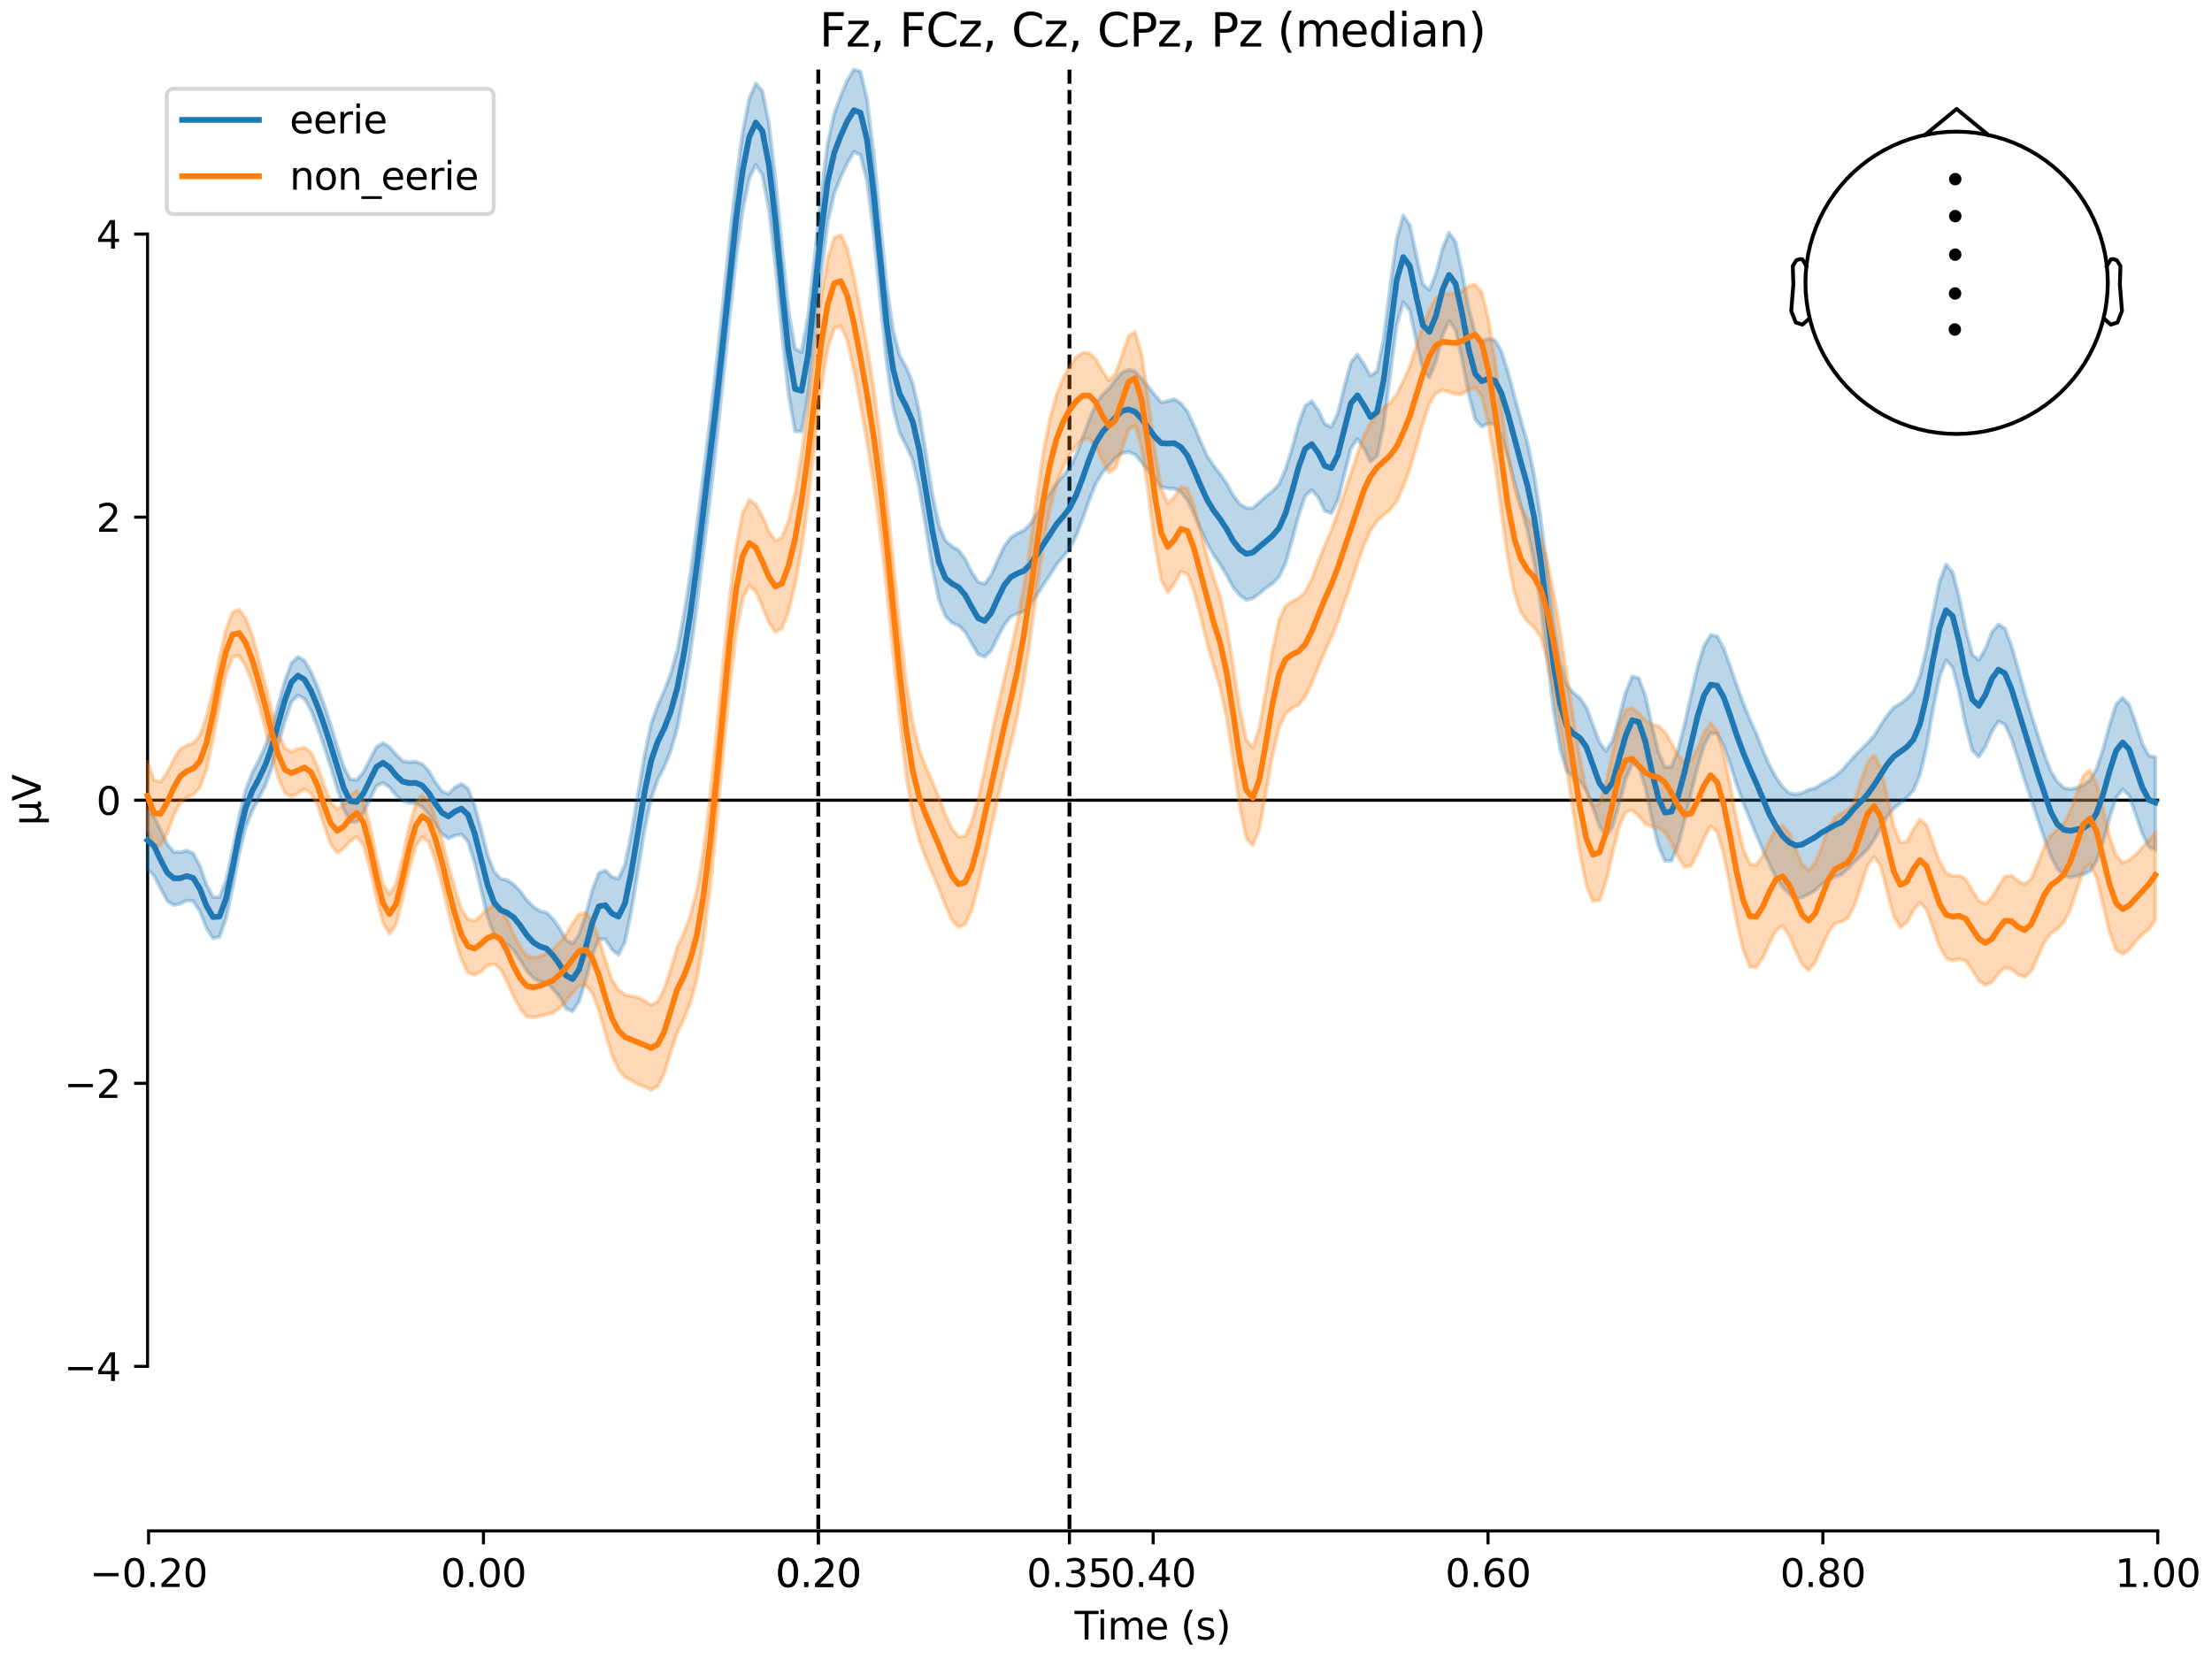 <?xml version="1.0" encoding="utf-8" standalone="no"?>
<!DOCTYPE svg PUBLIC "-//W3C//DTD SVG 1.1//EN"
  "http://www.w3.org/Graphics/SVG/1.1/DTD/svg11.dtd">
<svg xmlns:xlink="http://www.w3.org/1999/xlink" width="576pt" height="432pt" viewBox="0 0 576 432" xmlns="http://www.w3.org/2000/svg" version="1.1">
 <defs>
  <style type="text/css">*{stroke-linejoin: round; stroke-linecap: butt}</style>
 </defs>
 <g id="figure_1">
  <g id="patch_1">
   <path d="M 0 432 
L 576 432 
L 576 0 
L 0 0 
z
" style="fill: #ffffff"/>
  </g>
  <g id="axes_1">
   <g id="patch_2">
    <path d="M 38.421 398.644 
L 561.867 398.644 
L 561.867 18.118 
L 38.421 18.118 
L 38.421 398.644 
z
" style="fill: none; opacity: 0"/>
   </g>
   <g id="patch_3">
    <path d="M 38.421 355.806 
L 38.421 60.956 
" style="fill: none; stroke: #000000; stroke-width: 0.8; stroke-linejoin: miter; stroke-linecap: square"/>
   </g>
   <g id="LineCollection_1">
    <path d="M 213.084 18.118 
L 213.084 398.644 
" clip-path="url(#p656865da27)" style="fill: none; stroke-dasharray: 3.7,1.6; stroke-dashoffset: 0; stroke: #000000"/>
    <path d="M 278.481 18.118 
L 278.481 398.644 
" clip-path="url(#p656865da27)" style="fill: none; stroke-dasharray: 3.7,1.6; stroke-dashoffset: 0; stroke: #000000"/>
   </g>
   <g id="matplotlib.axis_1">
    <g id="xtick_1">
     <g id="line2d_1">
      <defs>
       <path id="m000692f8b1" d="M 0 0 
L 0 3.5 
" style="stroke: #000000; stroke-width: 0.8"/>
      </defs>
      <g>
       <use xlink:href="#m000692f8b1" x="38.693" y="398.644" style="stroke: #000000; stroke-width: 0.8"/>
      </g>
     </g>
     <g id="text_1">
      <!-- −0.20 -->
      <g transform="translate(23.37 413.242) scale(0.1 -0.1)">
       <defs>
        <path id="DejaVuSans-2212" d="M 678 2272 
L 4684 2272 
L 4684 1741 
L 678 1741 
L 678 2272 
z
" transform="scale(0.016)"/>
        <path id="DejaVuSans-30" d="M 2034 4250 
Q 1547 4250 1301 3770 
Q 1056 3291 1056 2328 
Q 1056 1369 1301 889 
Q 1547 409 2034 409 
Q 2525 409 2770 889 
Q 3016 1369 3016 2328 
Q 3016 3291 2770 3770 
Q 2525 4250 2034 4250 
z
M 2034 4750 
Q 2819 4750 3233 4129 
Q 3647 3509 3647 2328 
Q 3647 1150 3233 529 
Q 2819 -91 2034 -91 
Q 1250 -91 836 529 
Q 422 1150 422 2328 
Q 422 3509 836 4129 
Q 1250 4750 2034 4750 
z
" transform="scale(0.016)"/>
        <path id="DejaVuSans-2e" d="M 684 794 
L 1344 794 
L 1344 0 
L 684 0 
L 684 794 
z
" transform="scale(0.016)"/>
        <path id="DejaVuSans-32" d="M 1228 531 
L 3431 531 
L 3431 0 
L 469 0 
L 469 531 
Q 828 903 1448 1529 
Q 2069 2156 2228 2338 
Q 2531 2678 2651 2914 
Q 2772 3150 2772 3378 
Q 2772 3750 2511 3984 
Q 2250 4219 1831 4219 
Q 1534 4219 1204 4116 
Q 875 4013 500 3803 
L 500 4441 
Q 881 4594 1212 4672 
Q 1544 4750 1819 4750 
Q 2544 4750 2975 4387 
Q 3406 4025 3406 3419 
Q 3406 3131 3298 2873 
Q 3191 2616 2906 2266 
Q 2828 2175 2409 1742 
Q 1991 1309 1228 531 
z
" transform="scale(0.016)"/>
       </defs>
       <use xlink:href="#DejaVuSans-2212"/>
       <use xlink:href="#DejaVuSans-30" transform="translate(83.789 0)"/>
       <use xlink:href="#DejaVuSans-2e" transform="translate(147.412 0)"/>
       <use xlink:href="#DejaVuSans-32" transform="translate(179.199 0)"/>
       <use xlink:href="#DejaVuSans-30" transform="translate(242.822 0)"/>
      </g>
     </g>
    </g>
    <g id="xtick_2">
     <g id="line2d_2">
      <g>
       <use xlink:href="#m000692f8b1" x="125.889" y="398.644" style="stroke: #000000; stroke-width: 0.8"/>
      </g>
     </g>
     <g id="text_2">
      <!-- 0.00 -->
      <g transform="translate(114.756 413.242) scale(0.1 -0.1)">
       <use xlink:href="#DejaVuSans-30"/>
       <use xlink:href="#DejaVuSans-2e" transform="translate(63.623 0)"/>
       <use xlink:href="#DejaVuSans-30" transform="translate(95.41 0)"/>
       <use xlink:href="#DejaVuSans-30" transform="translate(159.033 0)"/>
      </g>
     </g>
    </g>
    <g id="xtick_3">
     <g id="line2d_3">
      <g>
       <use xlink:href="#m000692f8b1" x="213.084" y="398.644" style="stroke: #000000; stroke-width: 0.8"/>
      </g>
     </g>
     <g id="text_3">
      <!-- 0.20 -->
      <g transform="translate(201.952 413.242) scale(0.1 -0.1)">
       <use xlink:href="#DejaVuSans-30"/>
       <use xlink:href="#DejaVuSans-2e" transform="translate(63.623 0)"/>
       <use xlink:href="#DejaVuSans-32" transform="translate(95.41 0)"/>
       <use xlink:href="#DejaVuSans-30" transform="translate(159.033 0)"/>
      </g>
     </g>
    </g>
    <g id="xtick_4">
     <g id="line2d_4">
      <g>
       <use xlink:href="#m000692f8b1" x="213.084" y="398.644" style="stroke: #000000; stroke-width: 0.8"/>
      </g>
     </g>
     <g id="text_4">
      <!-- 0.20 -->
      <g transform="translate(201.952 413.242) scale(0.1 -0.1)">
       <use xlink:href="#DejaVuSans-30"/>
       <use xlink:href="#DejaVuSans-2e" transform="translate(63.623 0)"/>
       <use xlink:href="#DejaVuSans-32" transform="translate(95.41 0)"/>
       <use xlink:href="#DejaVuSans-30" transform="translate(159.033 0)"/>
      </g>
     </g>
    </g>
    <g id="xtick_5">
     <g id="line2d_5">
      <g>
       <use xlink:href="#m000692f8b1" x="278.481" y="398.644" style="stroke: #000000; stroke-width: 0.8"/>
      </g>
     </g>
     <g id="text_5">
      <!-- 0.35 -->
      <g transform="translate(267.348 413.242) scale(0.1 -0.1)">
       <defs>
        <path id="DejaVuSans-33" d="M 2597 2516 
Q 3050 2419 3304 2112 
Q 3559 1806 3559 1356 
Q 3559 666 3084 287 
Q 2609 -91 1734 -91 
Q 1441 -91 1130 -33 
Q 819 25 488 141 
L 488 750 
Q 750 597 1062 519 
Q 1375 441 1716 441 
Q 2309 441 2620 675 
Q 2931 909 2931 1356 
Q 2931 1769 2642 2001 
Q 2353 2234 1838 2234 
L 1294 2234 
L 1294 2753 
L 1863 2753 
Q 2328 2753 2575 2939 
Q 2822 3125 2822 3475 
Q 2822 3834 2567 4026 
Q 2313 4219 1838 4219 
Q 1578 4219 1281 4162 
Q 984 4106 628 3988 
L 628 4550 
Q 988 4650 1302 4700 
Q 1616 4750 1894 4750 
Q 2613 4750 3031 4423 
Q 3450 4097 3450 3541 
Q 3450 3153 3228 2886 
Q 3006 2619 2597 2516 
z
" transform="scale(0.016)"/>
        <path id="DejaVuSans-35" d="M 691 4666 
L 3169 4666 
L 3169 4134 
L 1269 4134 
L 1269 2991 
Q 1406 3038 1543 3061 
Q 1681 3084 1819 3084 
Q 2600 3084 3056 2656 
Q 3513 2228 3513 1497 
Q 3513 744 3044 326 
Q 2575 -91 1722 -91 
Q 1428 -91 1123 -41 
Q 819 9 494 109 
L 494 744 
Q 775 591 1075 516 
Q 1375 441 1709 441 
Q 2250 441 2565 725 
Q 2881 1009 2881 1497 
Q 2881 1984 2565 2268 
Q 2250 2553 1709 2553 
Q 1456 2553 1204 2497 
Q 953 2441 691 2322 
L 691 4666 
z
" transform="scale(0.016)"/>
       </defs>
       <use xlink:href="#DejaVuSans-30"/>
       <use xlink:href="#DejaVuSans-2e" transform="translate(63.623 0)"/>
       <use xlink:href="#DejaVuSans-33" transform="translate(95.41 0)"/>
       <use xlink:href="#DejaVuSans-35" transform="translate(159.033 0)"/>
      </g>
     </g>
    </g>
    <g id="xtick_6">
     <g id="line2d_6">
      <g>
       <use xlink:href="#m000692f8b1" x="300.28" y="398.644" style="stroke: #000000; stroke-width: 0.8"/>
      </g>
     </g>
     <g id="text_6">
      <!-- 0.40 -->
      <g transform="translate(289.147 413.242) scale(0.1 -0.1)">
       <defs>
        <path id="DejaVuSans-34" d="M 2419 4116 
L 825 1625 
L 2419 1625 
L 2419 4116 
z
M 2253 4666 
L 3047 4666 
L 3047 1625 
L 3713 1625 
L 3713 1100 
L 3047 1100 
L 3047 0 
L 2419 0 
L 2419 1100 
L 313 1100 
L 313 1709 
L 2253 4666 
z
" transform="scale(0.016)"/>
       </defs>
       <use xlink:href="#DejaVuSans-30"/>
       <use xlink:href="#DejaVuSans-2e" transform="translate(63.623 0)"/>
       <use xlink:href="#DejaVuSans-34" transform="translate(95.41 0)"/>
       <use xlink:href="#DejaVuSans-30" transform="translate(159.033 0)"/>
      </g>
     </g>
    </g>
    <g id="xtick_7">
     <g id="line2d_7">
      <g>
       <use xlink:href="#m000692f8b1" x="387.476" y="398.644" style="stroke: #000000; stroke-width: 0.8"/>
      </g>
     </g>
     <g id="text_7">
      <!-- 0.60 -->
      <g transform="translate(376.343 413.242) scale(0.1 -0.1)">
       <defs>
        <path id="DejaVuSans-36" d="M 2113 2584 
Q 1688 2584 1439 2293 
Q 1191 2003 1191 1497 
Q 1191 994 1439 701 
Q 1688 409 2113 409 
Q 2538 409 2786 701 
Q 3034 994 3034 1497 
Q 3034 2003 2786 2293 
Q 2538 2584 2113 2584 
z
M 3366 4563 
L 3366 3988 
Q 3128 4100 2886 4159 
Q 2644 4219 2406 4219 
Q 1781 4219 1451 3797 
Q 1122 3375 1075 2522 
Q 1259 2794 1537 2939 
Q 1816 3084 2150 3084 
Q 2853 3084 3261 2657 
Q 3669 2231 3669 1497 
Q 3669 778 3244 343 
Q 2819 -91 2113 -91 
Q 1303 -91 875 529 
Q 447 1150 447 2328 
Q 447 3434 972 4092 
Q 1497 4750 2381 4750 
Q 2619 4750 2861 4703 
Q 3103 4656 3366 4563 
z
" transform="scale(0.016)"/>
       </defs>
       <use xlink:href="#DejaVuSans-30"/>
       <use xlink:href="#DejaVuSans-2e" transform="translate(63.623 0)"/>
       <use xlink:href="#DejaVuSans-36" transform="translate(95.41 0)"/>
       <use xlink:href="#DejaVuSans-30" transform="translate(159.033 0)"/>
      </g>
     </g>
    </g>
    <g id="xtick_8">
     <g id="line2d_8">
      <g>
       <use xlink:href="#m000692f8b1" x="474.671" y="398.644" style="stroke: #000000; stroke-width: 0.8"/>
      </g>
     </g>
     <g id="text_8">
      <!-- 0.80 -->
      <g transform="translate(463.538 413.242) scale(0.1 -0.1)">
       <defs>
        <path id="DejaVuSans-38" d="M 2034 2216 
Q 1584 2216 1326 1975 
Q 1069 1734 1069 1313 
Q 1069 891 1326 650 
Q 1584 409 2034 409 
Q 2484 409 2743 651 
Q 3003 894 3003 1313 
Q 3003 1734 2745 1975 
Q 2488 2216 2034 2216 
z
M 1403 2484 
Q 997 2584 770 2862 
Q 544 3141 544 3541 
Q 544 4100 942 4425 
Q 1341 4750 2034 4750 
Q 2731 4750 3128 4425 
Q 3525 4100 3525 3541 
Q 3525 3141 3298 2862 
Q 3072 2584 2669 2484 
Q 3125 2378 3379 2068 
Q 3634 1759 3634 1313 
Q 3634 634 3220 271 
Q 2806 -91 2034 -91 
Q 1263 -91 848 271 
Q 434 634 434 1313 
Q 434 1759 690 2068 
Q 947 2378 1403 2484 
z
M 1172 3481 
Q 1172 3119 1398 2916 
Q 1625 2713 2034 2713 
Q 2441 2713 2670 2916 
Q 2900 3119 2900 3481 
Q 2900 3844 2670 4047 
Q 2441 4250 2034 4250 
Q 1625 4250 1398 4047 
Q 1172 3844 1172 3481 
z
" transform="scale(0.016)"/>
       </defs>
       <use xlink:href="#DejaVuSans-30"/>
       <use xlink:href="#DejaVuSans-2e" transform="translate(63.623 0)"/>
       <use xlink:href="#DejaVuSans-38" transform="translate(95.41 0)"/>
       <use xlink:href="#DejaVuSans-30" transform="translate(159.033 0)"/>
      </g>
     </g>
    </g>
    <g id="xtick_9">
     <g id="line2d_9">
      <g>
       <use xlink:href="#m000692f8b1" x="561.867" y="398.644" style="stroke: #000000; stroke-width: 0.8"/>
      </g>
     </g>
     <g id="text_9">
      <!-- 1.00 -->
      <g transform="translate(550.734 413.242) scale(0.1 -0.1)">
       <defs>
        <path id="DejaVuSans-31" d="M 794 531 
L 1825 531 
L 1825 4091 
L 703 3866 
L 703 4441 
L 1819 4666 
L 2450 4666 
L 2450 531 
L 3481 531 
L 3481 0 
L 794 0 
L 794 531 
z
" transform="scale(0.016)"/>
       </defs>
       <use xlink:href="#DejaVuSans-31"/>
       <use xlink:href="#DejaVuSans-2e" transform="translate(63.623 0)"/>
       <use xlink:href="#DejaVuSans-30" transform="translate(95.41 0)"/>
       <use xlink:href="#DejaVuSans-30" transform="translate(159.033 0)"/>
      </g>
     </g>
    </g>
    <g id="text_10">
     <!-- Time (s) -->
     <g transform="translate(279.815 426.92) scale(0.1 -0.1)">
      <defs>
       <path id="DejaVuSans-54" d="M -19 4666 
L 3928 4666 
L 3928 4134 
L 2272 4134 
L 2272 0 
L 1638 0 
L 1638 4134 
L -19 4134 
L -19 4666 
z
" transform="scale(0.016)"/>
       <path id="DejaVuSans-69" d="M 603 3500 
L 1178 3500 
L 1178 0 
L 603 0 
L 603 3500 
z
M 603 4863 
L 1178 4863 
L 1178 4134 
L 603 4134 
L 603 4863 
z
" transform="scale(0.016)"/>
       <path id="DejaVuSans-6d" d="M 3328 2828 
Q 3544 3216 3844 3400 
Q 4144 3584 4550 3584 
Q 5097 3584 5394 3201 
Q 5691 2819 5691 2113 
L 5691 0 
L 5113 0 
L 5113 2094 
Q 5113 2597 4934 2840 
Q 4756 3084 4391 3084 
Q 3944 3084 3684 2787 
Q 3425 2491 3425 1978 
L 3425 0 
L 2847 0 
L 2847 2094 
Q 2847 2600 2669 2842 
Q 2491 3084 2119 3084 
Q 1678 3084 1418 2786 
Q 1159 2488 1159 1978 
L 1159 0 
L 581 0 
L 581 3500 
L 1159 3500 
L 1159 2956 
Q 1356 3278 1631 3431 
Q 1906 3584 2284 3584 
Q 2666 3584 2933 3390 
Q 3200 3197 3328 2828 
z
" transform="scale(0.016)"/>
       <path id="DejaVuSans-65" d="M 3597 1894 
L 3597 1613 
L 953 1613 
Q 991 1019 1311 708 
Q 1631 397 2203 397 
Q 2534 397 2845 478 
Q 3156 559 3463 722 
L 3463 178 
Q 3153 47 2828 -22 
Q 2503 -91 2169 -91 
Q 1331 -91 842 396 
Q 353 884 353 1716 
Q 353 2575 817 3079 
Q 1281 3584 2069 3584 
Q 2775 3584 3186 3129 
Q 3597 2675 3597 1894 
z
M 3022 2063 
Q 3016 2534 2758 2815 
Q 2500 3097 2075 3097 
Q 1594 3097 1305 2825 
Q 1016 2553 972 2059 
L 3022 2063 
z
" transform="scale(0.016)"/>
       <path id="DejaVuSans-20" transform="scale(0.016)"/>
       <path id="DejaVuSans-28" d="M 1984 4856 
Q 1566 4138 1362 3434 
Q 1159 2731 1159 2009 
Q 1159 1288 1364 580 
Q 1569 -128 1984 -844 
L 1484 -844 
Q 1016 -109 783 600 
Q 550 1309 550 2009 
Q 550 2706 781 3412 
Q 1013 4119 1484 4856 
L 1984 4856 
z
" transform="scale(0.016)"/>
       <path id="DejaVuSans-73" d="M 2834 3397 
L 2834 2853 
Q 2591 2978 2328 3040 
Q 2066 3103 1784 3103 
Q 1356 3103 1142 2972 
Q 928 2841 928 2578 
Q 928 2378 1081 2264 
Q 1234 2150 1697 2047 
L 1894 2003 
Q 2506 1872 2764 1633 
Q 3022 1394 3022 966 
Q 3022 478 2636 193 
Q 2250 -91 1575 -91 
Q 1294 -91 989 -36 
Q 684 19 347 128 
L 347 722 
Q 666 556 975 473 
Q 1284 391 1588 391 
Q 1994 391 2212 530 
Q 2431 669 2431 922 
Q 2431 1156 2273 1281 
Q 2116 1406 1581 1522 
L 1381 1569 
Q 847 1681 609 1914 
Q 372 2147 372 2553 
Q 372 3047 722 3315 
Q 1072 3584 1716 3584 
Q 2034 3584 2315 3537 
Q 2597 3491 2834 3397 
z
" transform="scale(0.016)"/>
       <path id="DejaVuSans-29" d="M 513 4856 
L 1013 4856 
Q 1481 4119 1714 3412 
Q 1947 2706 1947 2009 
Q 1947 1309 1714 600 
Q 1481 -109 1013 -844 
L 513 -844 
Q 928 -128 1133 580 
Q 1338 1288 1338 2009 
Q 1338 2731 1133 3434 
Q 928 4138 513 4856 
z
" transform="scale(0.016)"/>
      </defs>
      <use xlink:href="#DejaVuSans-54"/>
      <use xlink:href="#DejaVuSans-69" transform="translate(57.959 0)"/>
      <use xlink:href="#DejaVuSans-6d" transform="translate(85.742 0)"/>
      <use xlink:href="#DejaVuSans-65" transform="translate(183.154 0)"/>
      <use xlink:href="#DejaVuSans-20" transform="translate(244.678 0)"/>
      <use xlink:href="#DejaVuSans-28" transform="translate(276.465 0)"/>
      <use xlink:href="#DejaVuSans-73" transform="translate(315.479 0)"/>
      <use xlink:href="#DejaVuSans-29" transform="translate(367.578 0)"/>
     </g>
    </g>
   </g>
   <g id="matplotlib.axis_2">
    <g id="ytick_1">
     <g id="line2d_10">
      <defs>
       <path id="mafc122bc23" d="M 0 0 
L -3.5 0 
" style="stroke: #000000; stroke-width: 0.8"/>
      </defs>
      <g>
       <use xlink:href="#mafc122bc23" x="38.421" y="355.806" style="stroke: #000000; stroke-width: 0.8"/>
      </g>
     </g>
     <g id="text_11">
      <!-- −4 -->
      <g transform="translate(16.678 359.605) scale(0.1 -0.1)">
       <use xlink:href="#DejaVuSans-2212"/>
       <use xlink:href="#DejaVuSans-34" transform="translate(83.789 0)"/>
      </g>
     </g>
    </g>
    <g id="ytick_2">
     <g id="line2d_11">
      <g>
       <use xlink:href="#mafc122bc23" x="38.421" y="282.094" style="stroke: #000000; stroke-width: 0.8"/>
      </g>
     </g>
     <g id="text_12">
      <!-- −2 -->
      <g transform="translate(16.678 285.893) scale(0.1 -0.1)">
       <use xlink:href="#DejaVuSans-2212"/>
       <use xlink:href="#DejaVuSans-32" transform="translate(83.789 0)"/>
      </g>
     </g>
    </g>
    <g id="ytick_3">
     <g id="line2d_12">
      <g>
       <use xlink:href="#mafc122bc23" x="38.421" y="208.381" style="stroke: #000000; stroke-width: 0.8"/>
      </g>
     </g>
     <g id="text_13">
      <!-- 0 -->
      <g transform="translate(25.058 212.18) scale(0.1 -0.1)">
       <use xlink:href="#DejaVuSans-30"/>
      </g>
     </g>
    </g>
    <g id="ytick_4">
     <g id="line2d_13">
      <g>
       <use xlink:href="#mafc122bc23" x="38.421" y="134.668" style="stroke: #000000; stroke-width: 0.8"/>
      </g>
     </g>
     <g id="text_14">
      <!-- 2 -->
      <g transform="translate(25.058 138.468) scale(0.1 -0.1)">
       <use xlink:href="#DejaVuSans-32"/>
      </g>
     </g>
    </g>
    <g id="ytick_5">
     <g id="line2d_14">
      <g>
       <use xlink:href="#mafc122bc23" x="38.421" y="60.956" style="stroke: #000000; stroke-width: 0.8"/>
      </g>
     </g>
     <g id="text_15">
      <!-- 4 -->
      <g transform="translate(25.058 64.755) scale(0.1 -0.1)">
       <use xlink:href="#DejaVuSans-34"/>
      </g>
     </g>
    </g>
    <g id="text_16">
     <!-- µV -->
     <g transform="translate(10.599 214.982) rotate(-90) scale(0.1 -0.1)">
      <defs>
       <path id="DejaVuSans-b5" d="M 544 -1331 
L 544 3500 
L 1119 3500 
L 1119 1325 
Q 1119 872 1334 640 
Q 1550 409 1972 409 
Q 2434 409 2667 671 
Q 2900 934 2900 1459 
L 2900 3500 
L 3475 3500 
L 3475 806 
Q 3475 619 3529 530 
Q 3584 441 3700 441 
Q 3728 441 3778 458 
Q 3828 475 3916 513 
L 3916 50 
Q 3788 -22 3673 -56 
Q 3559 -91 3450 -91 
Q 3234 -91 3106 31 
Q 2978 153 2931 403 
Q 2775 156 2548 32 
Q 2322 -91 2016 -91 
Q 1697 -91 1473 31 
Q 1250 153 1119 397 
L 1119 -1331 
L 544 -1331 
z
" transform="scale(0.016)"/>
       <path id="DejaVuSans-56" d="M 1831 0 
L 50 4666 
L 709 4666 
L 2188 738 
L 3669 4666 
L 4325 4666 
L 2547 0 
L 1831 0 
z
" transform="scale(0.016)"/>
      </defs>
      <use xlink:href="#DejaVuSans-b5"/>
      <use xlink:href="#DejaVuSans-56" transform="translate(63.623 0)"/>
     </g>
    </g>
   </g>
   <g id="patch_4">
    <path d="M 38.693 398.644 
L 561.867 398.644 
" style="fill: none; stroke: #000000; stroke-width: 0.8; stroke-linejoin: miter; stroke-linecap: square"/>
   </g>
   <g id="patch_5">
    <path d="M 38.421 208.381 
L 561.867 208.381 
" style="fill: none; stroke: #000000; stroke-width: 0.8; stroke-linejoin: miter; stroke-linecap: square"/>
   </g>
   <g id="text_17">
    <!-- Fz, FCz, Cz, CPz, Pz (median) -->
    <g transform="translate(213.357 12.118) scale(0.12 -0.12)">
     <defs>
      <path id="DejaVuSans-46" d="M 628 4666 
L 3309 4666 
L 3309 4134 
L 1259 4134 
L 1259 2759 
L 3109 2759 
L 3109 2228 
L 1259 2228 
L 1259 0 
L 628 0 
L 628 4666 
z
" transform="scale(0.016)"/>
      <path id="DejaVuSans-7a" d="M 353 3500 
L 3084 3500 
L 3084 2975 
L 922 459 
L 3084 459 
L 3084 0 
L 275 0 
L 275 525 
L 2438 3041 
L 353 3041 
L 353 3500 
z
" transform="scale(0.016)"/>
      <path id="DejaVuSans-2c" d="M 750 794 
L 1409 794 
L 1409 256 
L 897 -744 
L 494 -744 
L 750 256 
L 750 794 
z
" transform="scale(0.016)"/>
      <path id="DejaVuSans-43" d="M 4122 4306 
L 4122 3641 
Q 3803 3938 3442 4084 
Q 3081 4231 2675 4231 
Q 1875 4231 1450 3742 
Q 1025 3253 1025 2328 
Q 1025 1406 1450 917 
Q 1875 428 2675 428 
Q 3081 428 3442 575 
Q 3803 722 4122 1019 
L 4122 359 
Q 3791 134 3420 21 
Q 3050 -91 2638 -91 
Q 1578 -91 968 557 
Q 359 1206 359 2328 
Q 359 3453 968 4101 
Q 1578 4750 2638 4750 
Q 3056 4750 3426 4639 
Q 3797 4528 4122 4306 
z
" transform="scale(0.016)"/>
      <path id="DejaVuSans-50" d="M 1259 4147 
L 1259 2394 
L 2053 2394 
Q 2494 2394 2734 2622 
Q 2975 2850 2975 3272 
Q 2975 3691 2734 3919 
Q 2494 4147 2053 4147 
L 1259 4147 
z
M 628 4666 
L 2053 4666 
Q 2838 4666 3239 4311 
Q 3641 3956 3641 3272 
Q 3641 2581 3239 2228 
Q 2838 1875 2053 1875 
L 1259 1875 
L 1259 0 
L 628 0 
L 628 4666 
z
" transform="scale(0.016)"/>
      <path id="DejaVuSans-64" d="M 2906 2969 
L 2906 4863 
L 3481 4863 
L 3481 0 
L 2906 0 
L 2906 525 
Q 2725 213 2448 61 
Q 2172 -91 1784 -91 
Q 1150 -91 751 415 
Q 353 922 353 1747 
Q 353 2572 751 3078 
Q 1150 3584 1784 3584 
Q 2172 3584 2448 3432 
Q 2725 3281 2906 2969 
z
M 947 1747 
Q 947 1113 1208 752 
Q 1469 391 1925 391 
Q 2381 391 2643 752 
Q 2906 1113 2906 1747 
Q 2906 2381 2643 2742 
Q 2381 3103 1925 3103 
Q 1469 3103 1208 2742 
Q 947 2381 947 1747 
z
" transform="scale(0.016)"/>
      <path id="DejaVuSans-61" d="M 2194 1759 
Q 1497 1759 1228 1600 
Q 959 1441 959 1056 
Q 959 750 1161 570 
Q 1363 391 1709 391 
Q 2188 391 2477 730 
Q 2766 1069 2766 1631 
L 2766 1759 
L 2194 1759 
z
M 3341 1997 
L 3341 0 
L 2766 0 
L 2766 531 
Q 2569 213 2275 61 
Q 1981 -91 1556 -91 
Q 1019 -91 701 211 
Q 384 513 384 1019 
Q 384 1609 779 1909 
Q 1175 2209 1959 2209 
L 2766 2209 
L 2766 2266 
Q 2766 2663 2505 2880 
Q 2244 3097 1772 3097 
Q 1472 3097 1187 3025 
Q 903 2953 641 2809 
L 641 3341 
Q 956 3463 1253 3523 
Q 1550 3584 1831 3584 
Q 2591 3584 2966 3190 
Q 3341 2797 3341 1997 
z
" transform="scale(0.016)"/>
      <path id="DejaVuSans-6e" d="M 3513 2113 
L 3513 0 
L 2938 0 
L 2938 2094 
Q 2938 2591 2744 2837 
Q 2550 3084 2163 3084 
Q 1697 3084 1428 2787 
Q 1159 2491 1159 1978 
L 1159 0 
L 581 0 
L 581 3500 
L 1159 3500 
L 1159 2956 
Q 1366 3272 1645 3428 
Q 1925 3584 2291 3584 
Q 2894 3584 3203 3211 
Q 3513 2838 3513 2113 
z
" transform="scale(0.016)"/>
     </defs>
     <use xlink:href="#DejaVuSans-46"/>
     <use xlink:href="#DejaVuSans-7a" transform="translate(57.52 0)"/>
     <use xlink:href="#DejaVuSans-2c" transform="translate(110.01 0)"/>
     <use xlink:href="#DejaVuSans-20" transform="translate(141.797 0)"/>
     <use xlink:href="#DejaVuSans-46" transform="translate(173.584 0)"/>
     <use xlink:href="#DejaVuSans-43" transform="translate(231.104 0)"/>
     <use xlink:href="#DejaVuSans-7a" transform="translate(300.928 0)"/>
     <use xlink:href="#DejaVuSans-2c" transform="translate(353.418 0)"/>
     <use xlink:href="#DejaVuSans-20" transform="translate(385.205 0)"/>
     <use xlink:href="#DejaVuSans-43" transform="translate(416.992 0)"/>
     <use xlink:href="#DejaVuSans-7a" transform="translate(486.816 0)"/>
     <use xlink:href="#DejaVuSans-2c" transform="translate(539.307 0)"/>
     <use xlink:href="#DejaVuSans-20" transform="translate(571.094 0)"/>
     <use xlink:href="#DejaVuSans-43" transform="translate(602.881 0)"/>
     <use xlink:href="#DejaVuSans-50" transform="translate(672.705 0)"/>
     <use xlink:href="#DejaVuSans-7a" transform="translate(733.008 0)"/>
     <use xlink:href="#DejaVuSans-2c" transform="translate(785.498 0)"/>
     <use xlink:href="#DejaVuSans-20" transform="translate(817.285 0)"/>
     <use xlink:href="#DejaVuSans-50" transform="translate(849.072 0)"/>
     <use xlink:href="#DejaVuSans-7a" transform="translate(909.375 0)"/>
     <use xlink:href="#DejaVuSans-20" transform="translate(961.865 0)"/>
     <use xlink:href="#DejaVuSans-28" transform="translate(993.652 0)"/>
     <use xlink:href="#DejaVuSans-6d" transform="translate(1032.666 0)"/>
     <use xlink:href="#DejaVuSans-65" transform="translate(1130.078 0)"/>
     <use xlink:href="#DejaVuSans-64" transform="translate(1191.602 0)"/>
     <use xlink:href="#DejaVuSans-69" transform="translate(1255.078 0)"/>
     <use xlink:href="#DejaVuSans-61" transform="translate(1282.861 0)"/>
     <use xlink:href="#DejaVuSans-6e" transform="translate(1344.141 0)"/>
     <use xlink:href="#DejaVuSans-29" transform="translate(1407.52 0)"/>
    </g>
   </g>
   <g id="legend_1">
    <g id="patch_6">
     <path d="M 45.421 55.753 
L 126.563 55.753 
Q 128.563 55.753 128.563 53.753 
L 128.563 25.118 
Q 128.563 23.118 126.563 23.118 
L 45.421 23.118 
Q 43.421 23.118 43.421 25.118 
L 43.421 53.753 
Q 43.421 55.753 45.421 55.753 
z
" style="fill: #ffffff; opacity: 0.8; stroke: #cccccc; stroke-linejoin: miter"/>
    </g>
    <g id="line2d_15">
     <path d="M 47.421 31.217 
L 57.421 31.217 
L 67.421 31.217 
" style="fill: none; stroke: #1f77b4; stroke-width: 1.5; stroke-linecap: square"/>
    </g>
    <g id="text_18">
     <!-- eerie -->
     <g transform="translate(75.421 34.717) scale(0.1 -0.1)">
      <defs>
       <path id="DejaVuSans-72" d="M 2631 2963 
Q 2534 3019 2420 3045 
Q 2306 3072 2169 3072 
Q 1681 3072 1420 2755 
Q 1159 2438 1159 1844 
L 1159 0 
L 581 0 
L 581 3500 
L 1159 3500 
L 1159 2956 
Q 1341 3275 1631 3429 
Q 1922 3584 2338 3584 
Q 2397 3584 2469 3576 
Q 2541 3569 2628 3553 
L 2631 2963 
z
" transform="scale(0.016)"/>
      </defs>
      <use xlink:href="#DejaVuSans-65"/>
      <use xlink:href="#DejaVuSans-65" transform="translate(61.523 0)"/>
      <use xlink:href="#DejaVuSans-72" transform="translate(123.047 0)"/>
      <use xlink:href="#DejaVuSans-69" transform="translate(164.16 0)"/>
      <use xlink:href="#DejaVuSans-65" transform="translate(191.943 0)"/>
     </g>
    </g>
    <g id="line2d_16">
     <path d="M 47.421 45.895 
L 57.421 45.895 
L 67.421 45.895 
" style="fill: none; stroke: #ff7f0e; stroke-width: 1.5; stroke-linecap: square"/>
    </g>
    <g id="text_19">
     <!-- non_eerie -->
     <g transform="translate(75.421 49.395) scale(0.1 -0.1)">
      <defs>
       <path id="DejaVuSans-6f" d="M 1959 3097 
Q 1497 3097 1228 2736 
Q 959 2375 959 1747 
Q 959 1119 1226 758 
Q 1494 397 1959 397 
Q 2419 397 2687 759 
Q 2956 1122 2956 1747 
Q 2956 2369 2687 2733 
Q 2419 3097 1959 3097 
z
M 1959 3584 
Q 2709 3584 3137 3096 
Q 3566 2609 3566 1747 
Q 3566 888 3137 398 
Q 2709 -91 1959 -91 
Q 1206 -91 779 398 
Q 353 888 353 1747 
Q 353 2609 779 3096 
Q 1206 3584 1959 3584 
z
" transform="scale(0.016)"/>
       <path id="DejaVuSans-5f" d="M 3263 -1063 
L 3263 -1509 
L -63 -1509 
L -63 -1063 
L 3263 -1063 
z
" transform="scale(0.016)"/>
      </defs>
      <use xlink:href="#DejaVuSans-6e"/>
      <use xlink:href="#DejaVuSans-6f" transform="translate(63.379 0)"/>
      <use xlink:href="#DejaVuSans-6e" transform="translate(124.561 0)"/>
      <use xlink:href="#DejaVuSans-5f" transform="translate(187.939 0)"/>
      <use xlink:href="#DejaVuSans-65" transform="translate(237.939 0)"/>
      <use xlink:href="#DejaVuSans-65" transform="translate(299.463 0)"/>
      <use xlink:href="#DejaVuSans-72" transform="translate(360.986 0)"/>
      <use xlink:href="#DejaVuSans-69" transform="translate(402.1 0)"/>
      <use xlink:href="#DejaVuSans-65" transform="translate(429.883 0)"/>
     </g>
    </g>
   </g>
   <g id="FillBetweenPolyCollection_1">
    <defs>
     <path id="maaf8c66ef6" d="M 38.421 -220.832 
L 38.421 -205.609 
L 40.124 -203.965 
L 41.827 -200.685 
L 43.53 -197.414 
L 45.233 -196.284 
L 46.936 -196.653 
L 48.639 -197.528 
L 50.342 -197.315 
L 52.045 -194.677 
L 53.748 -190.399 
L 55.451 -187.654 
L 57.154 -188.043 
L 58.857 -192.816 
L 60.56 -200.811 
L 62.263 -209.662 
L 63.966 -216.517 
L 65.669 -220.803 
L 67.372 -224.028 
L 69.075 -227.458 
L 70.778 -232.053 
L 72.481 -238.271 
L 74.184 -244.256 
L 75.887 -249.193 
L 77.59 -250.953 
L 79.294 -250.072 
L 80.997 -246.951 
L 82.7 -242.615 
L 84.403 -237.612 
L 86.106 -232.372 
L 87.809 -226.7 
L 89.512 -221.275 
L 91.215 -217.995 
L 92.918 -217.999 
L 94.621 -220.255 
L 96.324 -223.866 
L 98.027 -227.326 
L 99.73 -228.157 
L 101.433 -227.002 
L 103.136 -224.9 
L 104.839 -223.431 
L 106.542 -222.911 
L 108.245 -222.809 
L 109.948 -221.9 
L 111.651 -219.939 
L 113.354 -217.226 
L 115.057 -214.856 
L 116.76 -213.665 
L 118.463 -214.41 
L 120.166 -214.716 
L 121.87 -212.865 
L 123.573 -207.454 
L 125.276 -200.319 
L 126.979 -193.124 
L 128.682 -188.506 
L 130.385 -186.839 
L 132.088 -186.108 
L 133.791 -184.504 
L 135.494 -181.894 
L 137.197 -179.12 
L 138.9 -177.295 
L 140.603 -176.374 
L 142.306 -176.102 
L 144.009 -174.466 
L 145.712 -172.401 
L 147.415 -169.345 
L 149.118 -168.665 
L 150.821 -171.312 
L 152.524 -176.726 
L 154.227 -183.237 
L 155.93 -187.445 
L 157.633 -187.401 
L 159.336 -184.773 
L 161.039 -183.342 
L 162.742 -186.756 
L 164.446 -195.059 
L 166.149 -205.377 
L 167.852 -216.014 
L 169.555 -223.954 
L 171.258 -228.939 
L 172.961 -232.241 
L 174.664 -236.525 
L 176.367 -242.352 
L 178.07 -251.453 
L 179.773 -261.944 
L 181.476 -274.415 
L 183.179 -288.554 
L 184.882 -302.173 
L 186.585 -316.898 
L 188.288 -333.282 
L 189.991 -349.345 
L 191.694 -364.694 
L 193.397 -377.269 
L 195.1 -385.525 
L 196.803 -389.083 
L 198.506 -386.522 
L 200.209 -377.628 
L 201.912 -363.086 
L 203.615 -345.426 
L 205.318 -329.482 
L 207.022 -319.714 
L 208.725 -319.644 
L 210.428 -329.033 
L 212.131 -344.761 
L 213.834 -360.958 
L 215.537 -374.202 
L 217.24 -381.661 
L 218.943 -385.941 
L 220.646 -389.527 
L 222.349 -392.497 
L 224.052 -391.666 
L 225.755 -385.029 
L 227.458 -371.771 
L 229.161 -354.366 
L 230.864 -337.747 
L 232.567 -325.89 
L 234.27 -319.278 
L 235.973 -315.987 
L 237.676 -312.182 
L 239.379 -304.914 
L 241.082 -294.773 
L 242.785 -283.997 
L 244.488 -275.866 
L 246.191 -271.544 
L 247.894 -269.847 
L 249.598 -269.13 
L 251.301 -267.473 
L 253.004 -264.535 
L 254.707 -261.65 
L 256.41 -260.962 
L 258.113 -262.633 
L 259.816 -266.161 
L 261.519 -269.269 
L 263.222 -271.415 
L 264.925 -272.243 
L 266.628 -272.82 
L 268.331 -274.527 
L 270.034 -277.076 
L 271.737 -279.787 
L 273.44 -282.342 
L 275.143 -284.99 
L 276.846 -287.035 
L 278.549 -289.078 
L 280.252 -292.512 
L 281.955 -297.07 
L 283.658 -301.875 
L 285.361 -306.128 
L 287.064 -308.907 
L 288.767 -310.853 
L 290.47 -312.713 
L 292.174 -314.01 
L 293.877 -314.368 
L 295.58 -313.647 
L 297.283 -311.625 
L 298.986 -309.469 
L 300.689 -307.351 
L 302.392 -305.176 
L 304.095 -304.859 
L 305.798 -304.738 
L 307.501 -303.983 
L 309.204 -301.707 
L 310.907 -298.161 
L 312.61 -294.187 
L 314.313 -290.515 
L 316.016 -287.55 
L 317.719 -285.049 
L 319.422 -282.246 
L 321.125 -279.046 
L 322.828 -277.033 
L 324.531 -275.803 
L 326.234 -276.199 
L 327.937 -277.413 
L 329.64 -278.906 
L 331.343 -280.026 
L 333.046 -281.796 
L 334.75 -285.381 
L 336.453 -291.32 
L 338.156 -297.749 
L 339.859 -302.832 
L 341.562 -304.398 
L 343.265 -302.514 
L 344.968 -299.013 
L 346.671 -298.365 
L 348.374 -301.71 
L 350.077 -308.487 
L 351.78 -315.282 
L 353.483 -317.715 
L 355.186 -315.197 
L 356.889 -311.739 
L 358.592 -313.202 
L 360.295 -321.243 
L 361.998 -334.504 
L 363.701 -347.35 
L 365.404 -353.315 
L 367.107 -351.141 
L 368.81 -343.113 
L 370.513 -335.633 
L 372.216 -333.65 
L 373.919 -337.899 
L 375.622 -344.595 
L 377.326 -348.432 
L 379.029 -346.068 
L 380.732 -338.251 
L 382.435 -329.413 
L 384.138 -322.777 
L 385.841 -320.868 
L 387.544 -321.729 
L 389.247 -321.602 
L 390.95 -318.293 
L 392.653 -312.831 
L 394.356 -306.387 
L 396.059 -300.01 
L 397.762 -293.831 
L 399.465 -285.58 
L 401.168 -274.476 
L 402.871 -260.649 
L 404.574 -246.975 
L 406.277 -236.916 
L 407.98 -231.251 
L 409.683 -229.583 
L 411.386 -228.638 
L 413.089 -226.085 
L 414.792 -221.626 
L 416.495 -216.859 
L 418.198 -214.277 
L 419.902 -216.689 
L 421.605 -222.58 
L 423.308 -228.955 
L 425.011 -233.09 
L 426.714 -232.45 
L 428.417 -226.947 
L 430.12 -218.863 
L 431.823 -211.835 
L 433.526 -207.826 
L 435.229 -207.837 
L 436.932 -211.719 
L 438.635 -218.184 
L 440.338 -225.38 
L 442.041 -232.239 
L 443.744 -237.94 
L 445.447 -241.058 
L 447.15 -240.936 
L 448.853 -237.799 
L 450.556 -232.935 
L 452.259 -227.66 
L 453.962 -222.874 
L 455.665 -218.724 
L 457.368 -214.591 
L 459.071 -210.608 
L 460.774 -206.845 
L 462.478 -203.45 
L 464.181 -200.998 
L 465.884 -199.188 
L 467.587 -198.041 
L 469.29 -198.305 
L 470.993 -199.181 
L 472.696 -200.155 
L 474.399 -201.778 
L 476.102 -202.752 
L 477.805 -203.649 
L 479.508 -204.239 
L 481.211 -205.798 
L 482.914 -207.503 
L 484.617 -209.163 
L 486.32 -210.844 
L 488.023 -213.358 
L 489.726 -216.478 
L 491.429 -219.393 
L 493.132 -221.475 
L 494.835 -222.895 
L 496.538 -224.277 
L 498.241 -226.156 
L 499.944 -230.219 
L 501.647 -237.456 
L 503.35 -247.239 
L 505.054 -255.667 
L 506.757 -260.102 
L 508.46 -258.247 
L 510.163 -251.699 
L 511.866 -243.236 
L 513.569 -236.659 
L 515.272 -234.926 
L 516.975 -237.545 
L 518.678 -241.518 
L 520.381 -244.172 
L 522.084 -243.327 
L 523.787 -239.579 
L 525.49 -234.429 
L 527.193 -228.958 
L 528.896 -223.949 
L 530.599 -218.845 
L 532.302 -213.798 
L 534.005 -209.127 
L 535.708 -205.74 
L 537.411 -203.959 
L 539.114 -203.567 
L 540.817 -203.877 
L 542.52 -204.37 
L 544.223 -205.137 
L 545.926 -207.755 
L 547.63 -212.785 
L 549.333 -219.08 
L 551.036 -224.309 
L 552.739 -226.466 
L 554.442 -224.79 
L 556.145 -219.907 
L 557.848 -214.898 
L 559.551 -211.469 
L 561.254 -210.631 
L 561.254 -234.856 
L 561.254 -234.856 
L 559.551 -235.244 
L 557.848 -238.369 
L 556.145 -243.709 
L 554.442 -248.42 
L 552.739 -250.306 
L 551.036 -248.584 
L 549.333 -243.214 
L 547.63 -236.853 
L 545.926 -231.748 
L 544.223 -228.822 
L 542.52 -227.62 
L 540.817 -226.857 
L 539.114 -226.498 
L 537.411 -226.82 
L 535.708 -228.406 
L 534.005 -231.18 
L 532.302 -235.697 
L 530.599 -240.688 
L 528.896 -246.092 
L 527.193 -251.77 
L 525.49 -257.937 
L 523.787 -263.809 
L 522.084 -268.344 
L 520.381 -269.414 
L 518.678 -267.359 
L 516.975 -262.972 
L 515.272 -260.166 
L 513.569 -261.532 
L 511.866 -268.156 
L 510.163 -276.375 
L 508.46 -282.989 
L 506.757 -285.012 
L 505.054 -280.537 
L 503.35 -272.25 
L 501.647 -262.892 
L 499.944 -255.854 
L 498.241 -251.907 
L 496.538 -250.074 
L 494.835 -248.761 
L 493.132 -247.755 
L 491.429 -245.68 
L 489.726 -243.225 
L 488.023 -240.422 
L 486.32 -238.516 
L 484.617 -236.859 
L 482.914 -235.098 
L 481.211 -233.213 
L 479.508 -231.257 
L 477.805 -229.844 
L 476.102 -228.796 
L 474.399 -227.864 
L 472.696 -226.807 
L 470.993 -226.353 
L 469.29 -225.519 
L 467.587 -225.142 
L 465.884 -225.477 
L 464.181 -227.118 
L 462.478 -229.541 
L 460.774 -232.681 
L 459.071 -236.541 
L 457.368 -240.868 
L 455.665 -244.654 
L 453.962 -248.844 
L 452.259 -253.484 
L 450.556 -258.413 
L 448.853 -263.166 
L 447.15 -266.304 
L 445.447 -266.648 
L 443.744 -263.817 
L 442.041 -258.275 
L 440.338 -250.794 
L 438.635 -243.236 
L 436.932 -236.576 
L 435.229 -232.345 
L 433.526 -232.243 
L 431.823 -236.169 
L 430.12 -243.371 
L 428.417 -250.841 
L 426.714 -255.462 
L 425.011 -255.837 
L 423.308 -251.593 
L 421.605 -245.095 
L 419.902 -239.119 
L 418.198 -236.403 
L 416.495 -238.698 
L 414.792 -243.213 
L 413.089 -247.793 
L 411.386 -250.234 
L 409.683 -251.622 
L 407.98 -253.64 
L 406.277 -259.698 
L 404.574 -270.142 
L 402.871 -283.808 
L 401.168 -297.288 
L 399.465 -308.459 
L 397.762 -316.586 
L 396.059 -322.559 
L 394.356 -328.761 
L 392.653 -335.174 
L 390.95 -340.548 
L 389.247 -343.456 
L 387.544 -343.804 
L 385.841 -343.314 
L 384.138 -345.289 
L 382.435 -351.803 
L 380.732 -361.042 
L 379.029 -368.967 
L 377.326 -371.389 
L 375.622 -367.245 
L 373.919 -360.691 
L 372.216 -356.446 
L 370.513 -358.017 
L 368.81 -365.418 
L 367.107 -373.42 
L 365.404 -375.862 
L 363.701 -369.76 
L 361.998 -357.157 
L 360.295 -343.606 
L 358.592 -335.335 
L 356.889 -334.126 
L 355.186 -337.093 
L 353.483 -339.724 
L 351.78 -337.579 
L 350.077 -331.292 
L 348.374 -324.297 
L 346.671 -320.8 
L 344.968 -321.588 
L 343.265 -325.161 
L 341.562 -327.555 
L 339.859 -326.291 
L 338.156 -321.561 
L 336.453 -315.233 
L 334.75 -309.779 
L 333.046 -305.91 
L 331.343 -304.051 
L 329.64 -302.76 
L 327.937 -301.243 
L 326.234 -299.643 
L 324.531 -299.741 
L 322.828 -300.732 
L 321.125 -303.014 
L 319.422 -306.08 
L 317.719 -308.567 
L 316.016 -310.747 
L 314.313 -313.295 
L 312.61 -317.074 
L 310.907 -321.148 
L 309.204 -324.835 
L 307.501 -326.945 
L 305.798 -328.058 
L 304.095 -327.59 
L 302.392 -327.195 
L 300.689 -329.169 
L 298.986 -331.337 
L 297.283 -333.386 
L 295.58 -335.381 
L 293.877 -335.689 
L 292.174 -335.013 
L 290.47 -333.095 
L 288.767 -330.832 
L 287.064 -329.194 
L 285.361 -326.781 
L 283.658 -322.786 
L 281.955 -318.159 
L 280.252 -313.661 
L 278.549 -310.211 
L 276.846 -308.102 
L 275.143 -306.19 
L 273.44 -303.602 
L 271.737 -301.189 
L 270.034 -298.331 
L 268.331 -295.575 
L 266.628 -293.915 
L 264.925 -293.119 
L 263.222 -292.012 
L 261.519 -289.767 
L 259.816 -286.194 
L 258.113 -282.285 
L 256.41 -279.975 
L 254.707 -280.395 
L 253.004 -283.077 
L 251.301 -286.477 
L 249.598 -288.724 
L 247.894 -289.736 
L 246.191 -291.17 
L 244.488 -295.243 
L 242.785 -303.271 
L 241.082 -314.029 
L 239.379 -324.669 
L 237.676 -332.194 
L 235.973 -336.381 
L 234.27 -339.422 
L 232.567 -345.93 
L 230.864 -357.873 
L 229.161 -374.677 
L 227.458 -392.439 
L 225.755 -406.2 
L 224.052 -413.408 
L 222.349 -413.882 
L 220.646 -411.125 
L 218.943 -407.069 
L 217.24 -402.41 
L 215.537 -394.75 
L 213.834 -381.117 
L 212.131 -364.985 
L 210.428 -349.664 
L 208.725 -340.258 
L 207.022 -341.231 
L 205.318 -351.246 
L 203.615 -367.724 
L 201.912 -385.295 
L 200.209 -399.963 
L 198.506 -408.327 
L 196.803 -410.258 
L 195.1 -406.282 
L 193.397 -397.498 
L 191.694 -385.154 
L 189.991 -369.734 
L 188.288 -353.358 
L 186.585 -337.405 
L 184.882 -322.511 
L 183.179 -308.69 
L 181.476 -295.205 
L 179.773 -282.374 
L 178.07 -271.691 
L 176.367 -262.652 
L 174.664 -256.612 
L 172.961 -252.061 
L 171.258 -248.274 
L 169.555 -243.5 
L 167.852 -235.367 
L 166.149 -225.28 
L 164.446 -215.242 
L 162.742 -206.791 
L 161.039 -203.15 
L 159.336 -203.667 
L 157.633 -205.33 
L 155.93 -204.674 
L 154.227 -200.168 
L 152.524 -193.883 
L 150.821 -188.749 
L 149.118 -186.292 
L 147.415 -187.274 
L 145.712 -190.222 
L 144.009 -192.708 
L 142.306 -194.366 
L 140.603 -194.749 
L 138.9 -195.88 
L 137.197 -197.541 
L 135.494 -199.887 
L 133.791 -201.667 
L 132.088 -202.807 
L 130.385 -203.162 
L 128.682 -204.967 
L 126.979 -209.365 
L 125.276 -216.031 
L 123.573 -222.348 
L 121.87 -226.65 
L 120.166 -227.895 
L 118.463 -226.96 
L 116.76 -225.267 
L 115.057 -225.971 
L 113.354 -228.386 
L 111.651 -231.228 
L 109.948 -233.061 
L 108.245 -233.645 
L 106.542 -233.52 
L 104.839 -233.831 
L 103.136 -235.514 
L 101.433 -237.497 
L 99.73 -238.531 
L 98.027 -237.432 
L 96.324 -234.187 
L 94.621 -230.897 
L 92.918 -228.886 
L 91.215 -229.062 
L 89.512 -232.324 
L 87.809 -237.6 
L 86.106 -243.245 
L 84.403 -248.413 
L 82.7 -253.069 
L 80.997 -257.039 
L 79.294 -259.959 
L 77.59 -260.978 
L 75.887 -259.334 
L 74.184 -254.744 
L 72.481 -248.588 
L 70.778 -242.524 
L 69.075 -237.673 
L 67.372 -233.965 
L 65.669 -230.752 
L 63.966 -226.235 
L 62.263 -219.351 
L 60.56 -210.546 
L 58.857 -202.718 
L 57.154 -198.371 
L 55.451 -198.419 
L 53.748 -201.692 
L 52.045 -206.554 
L 50.342 -209.743 
L 48.639 -210.489 
L 46.936 -210.093 
L 45.233 -210.168 
L 43.53 -212.171 
L 41.827 -215.883 
L 40.124 -219.361 
L 38.421 -220.832 
z
" style="stroke: #1f77b4; stroke-opacity: 0.3"/>
    </defs>
    <g>
     <use xlink:href="#maaf8c66ef6" x="0" y="432" style="fill: #1f77b4; fill-opacity: 0.3; stroke: #1f77b4; stroke-opacity: 0.3"/>
    </g>
   </g>
   <g id="FillBetweenPolyCollection_2">
    <defs>
     <path id="m8316b13833" d="M 38.421 -233.602 
L 38.421 -215.964 
L 40.124 -211.786 
L 41.827 -211.896 
L 43.53 -215.02 
L 45.233 -219.659 
L 46.936 -222.952 
L 48.639 -224.372 
L 50.342 -225.036 
L 52.045 -226.931 
L 53.748 -231.576 
L 55.451 -239.354 
L 57.154 -248.686 
L 58.857 -256.394 
L 60.56 -260.933 
L 62.263 -261.255 
L 63.966 -258.526 
L 65.669 -254.209 
L 67.372 -248.575 
L 69.075 -242.314 
L 70.778 -235.588 
L 72.481 -229.462 
L 74.184 -225.516 
L 75.887 -224.648 
L 77.59 -225.382 
L 79.294 -226.504 
L 80.997 -225.536 
L 82.7 -222.209 
L 84.403 -217.073 
L 86.106 -212.24 
L 87.809 -209.941 
L 89.512 -211.026 
L 91.215 -212.896 
L 92.918 -214.164 
L 94.621 -211.929 
L 96.324 -205.847 
L 98.027 -198.186 
L 99.73 -191.728 
L 101.433 -188.842 
L 103.136 -191.275 
L 104.839 -197.926 
L 106.542 -205.51 
L 108.245 -211.551 
L 109.948 -214.011 
L 111.651 -212.687 
L 113.354 -207.94 
L 115.057 -201.836 
L 116.76 -194.556 
L 118.463 -187.664 
L 120.166 -182.058 
L 121.87 -178.661 
L 123.573 -178.112 
L 125.276 -179.07 
L 126.979 -180.604 
L 128.682 -180.978 
L 130.385 -179.546 
L 132.088 -176.352 
L 133.791 -172.374 
L 135.494 -169.305 
L 137.197 -167.268 
L 138.9 -167.042 
L 140.603 -167.379 
L 142.306 -167.843 
L 144.009 -168.283 
L 145.712 -169.453 
L 147.415 -171.327 
L 149.118 -173.507 
L 150.821 -175.337 
L 152.524 -175.543 
L 154.227 -173.356 
L 155.93 -168.956 
L 157.633 -163.032 
L 159.336 -157.268 
L 161.039 -153.58 
L 162.742 -151.529 
L 164.446 -150.647 
L 166.149 -149.626 
L 167.852 -148.981 
L 169.555 -148.189 
L 171.258 -149.087 
L 172.961 -152.496 
L 174.664 -157.993 
L 176.367 -163.133 
L 178.07 -166.532 
L 179.773 -170.791 
L 181.476 -177.138 
L 183.179 -187.104 
L 184.882 -200.545 
L 186.585 -217.109 
L 188.288 -235.352 
L 189.991 -252.739 
L 191.694 -267.138 
L 193.397 -276.228 
L 195.1 -279.554 
L 196.803 -277.927 
L 198.506 -274.12 
L 200.209 -269.835 
L 201.912 -267.464 
L 203.615 -268.345 
L 205.318 -272.791 
L 207.022 -279.785 
L 208.725 -289.075 
L 210.428 -301.264 
L 212.131 -316.252 
L 213.834 -330.812 
L 215.537 -341.137 
L 217.24 -346.512 
L 218.943 -347.136 
L 220.646 -343.286 
L 222.349 -335.791 
L 224.052 -326.684 
L 225.755 -317.12 
L 227.458 -306.408 
L 229.161 -293.869 
L 230.864 -278.802 
L 232.567 -261.755 
L 234.27 -244.604 
L 235.973 -230.116 
L 237.676 -219.756 
L 239.379 -213.149 
L 241.082 -208.605 
L 242.785 -204.597 
L 244.488 -200.647 
L 246.191 -196.246 
L 247.894 -192.371 
L 249.598 -190.602 
L 251.301 -191.277 
L 253.004 -194.992 
L 254.707 -201.204 
L 256.41 -208.522 
L 258.113 -216.4 
L 259.816 -224.179 
L 261.519 -231.226 
L 263.222 -238.241 
L 264.925 -245.695 
L 266.628 -254.927 
L 268.331 -266.056 
L 270.034 -278.946 
L 271.737 -290.389 
L 273.44 -299.551 
L 275.143 -306.138 
L 276.846 -310.443 
L 278.549 -313.614 
L 280.252 -315.875 
L 281.955 -317.625 
L 283.658 -317.794 
L 285.361 -315.639 
L 287.064 -312.019 
L 288.767 -308.971 
L 290.47 -310.15 
L 292.174 -315.026 
L 293.877 -320.158 
L 295.58 -321.14 
L 297.283 -315.307 
L 298.986 -303.853 
L 300.689 -290.64 
L 302.392 -280.986 
L 304.095 -277.768 
L 305.798 -280.033 
L 307.501 -283.141 
L 309.204 -282.57 
L 310.907 -278.143 
L 312.61 -271.612 
L 314.313 -264.733 
L 316.016 -258.71 
L 317.719 -253.128 
L 319.422 -245.038 
L 321.125 -234.077 
L 322.828 -221.911 
L 324.531 -213.718 
L 326.234 -211.866 
L 327.937 -216.222 
L 329.64 -225.544 
L 331.343 -235.32 
L 333.046 -242.456 
L 334.75 -246.135 
L 336.453 -247.603 
L 338.156 -248.479 
L 339.859 -250.594 
L 341.562 -254.094 
L 343.265 -258.29 
L 344.968 -262.339 
L 346.671 -265.925 
L 348.374 -270.264 
L 350.077 -275.088 
L 351.78 -280.001 
L 353.483 -285.328 
L 355.186 -290.033 
L 356.889 -293.895 
L 358.592 -296.334 
L 360.295 -297.873 
L 361.998 -299.266 
L 363.701 -301.486 
L 365.404 -305.331 
L 367.107 -309.847 
L 368.81 -315.606 
L 370.513 -321.872 
L 372.216 -326.849 
L 373.919 -329.635 
L 375.622 -330.385 
L 377.326 -329.96 
L 379.029 -329.341 
L 380.732 -329.396 
L 382.435 -330.475 
L 384.138 -330.996 
L 385.841 -328.8 
L 387.544 -321.791 
L 389.247 -311.42 
L 390.95 -298.86 
L 392.653 -286.698 
L 394.356 -277.69 
L 396.059 -272.616 
L 397.762 -270.168 
L 399.465 -268.61 
L 401.168 -266.224 
L 402.871 -260.539 
L 404.574 -252.057 
L 406.277 -242.442 
L 407.98 -231.831 
L 409.683 -220.565 
L 411.386 -209.933 
L 413.089 -201.469 
L 414.792 -197.345 
L 416.495 -197.55 
L 418.198 -202.263 
L 419.902 -209.8 
L 421.605 -216.734 
L 423.308 -220.541 
L 425.011 -221.079 
L 426.714 -219.503 
L 428.417 -217.522 
L 430.12 -216.75 
L 431.823 -216.477 
L 433.526 -215.261 
L 435.229 -212.636 
L 436.932 -208.909 
L 438.635 -206.269 
L 440.338 -206.583 
L 442.041 -209.862 
L 443.744 -213.703 
L 445.447 -216.887 
L 447.15 -215.37 
L 448.853 -209.54 
L 450.556 -201.105 
L 452.259 -191.81 
L 453.962 -184.568 
L 455.665 -180.247 
L 457.368 -180.095 
L 459.071 -182.715 
L 460.774 -186.382 
L 462.478 -189.739 
L 464.181 -190.942 
L 465.884 -188.338 
L 467.587 -184.448 
L 469.29 -180.841 
L 470.993 -179.312 
L 472.696 -181.477 
L 474.399 -185.348 
L 476.102 -189.157 
L 477.805 -191.537 
L 479.508 -192.022 
L 481.211 -192.992 
L 482.914 -196.269 
L 484.617 -201.504 
L 486.32 -206.605 
L 488.023 -208.901 
L 489.726 -206.465 
L 491.429 -199.894 
L 493.132 -193.462 
L 494.835 -190.567 
L 496.538 -191.722 
L 498.241 -194.972 
L 499.944 -196.963 
L 501.647 -195.201 
L 503.35 -190.389 
L 505.054 -185.535 
L 506.757 -182.507 
L 508.46 -181.866 
L 510.163 -182.268 
L 511.866 -181.797 
L 513.569 -179.442 
L 515.272 -176.718 
L 516.975 -175.476 
L 518.678 -176.208 
L 520.381 -178.434 
L 522.084 -180.063 
L 523.787 -179.604 
L 525.49 -178.215 
L 527.193 -177.611 
L 528.896 -179.013 
L 530.599 -182.733 
L 532.302 -186.527 
L 534.005 -188.968 
L 535.708 -190.08 
L 537.411 -191.832 
L 539.114 -195.257 
L 540.817 -200.368 
L 542.52 -205.371 
L 544.223 -207.035 
L 545.926 -203.495 
L 547.63 -196.536 
L 549.333 -189.266 
L 551.036 -184.677 
L 552.739 -183.485 
L 554.442 -184.685 
L 556.145 -186.866 
L 557.848 -188.66 
L 559.551 -190.055 
L 561.254 -192.436 
L 561.254 -215.276 
L 561.254 -215.276 
L 559.551 -213.066 
L 557.848 -211.364 
L 556.145 -209.414 
L 554.442 -208.063 
L 552.739 -207.296 
L 551.036 -209.266 
L 549.333 -214.043 
L 547.63 -221.351 
L 545.926 -228.01 
L 544.223 -231.41 
L 542.52 -229.993 
L 540.817 -225.514 
L 539.114 -220.902 
L 537.411 -217.645 
L 535.708 -216.003 
L 534.005 -214.465 
L 532.302 -211.412 
L 530.599 -207.079 
L 528.896 -203.099 
L 527.193 -201.665 
L 525.49 -202.63 
L 523.787 -203.991 
L 522.084 -203.73 
L 520.381 -201.13 
L 518.678 -198.31 
L 516.975 -196.701 
L 515.272 -197.465 
L 513.569 -200.148 
L 511.866 -203.054 
L 510.163 -204.001 
L 508.46 -203.862 
L 506.757 -204.706 
L 505.054 -207.697 
L 503.35 -212.464 
L 501.647 -217.217 
L 499.944 -218.547 
L 498.241 -216.05 
L 496.538 -212.824 
L 494.835 -212.571 
L 493.132 -216.888 
L 491.429 -224.698 
L 489.726 -232.228 
L 488.023 -235.393 
L 486.32 -233.53 
L 484.617 -228.686 
L 482.914 -223.474 
L 481.211 -221.153 
L 479.508 -220.255 
L 477.805 -219.048 
L 476.102 -216.453 
L 474.399 -211.67 
L 472.696 -207.395 
L 470.993 -205.377 
L 469.29 -206.952 
L 467.587 -211.012 
L 465.884 -215.174 
L 464.181 -217.148 
L 462.478 -216.337 
L 460.774 -213.012 
L 459.071 -209.248 
L 457.368 -206.762 
L 455.665 -206.993 
L 453.962 -210.912 
L 452.259 -218.008 
L 450.556 -227.283 
L 448.853 -235.81 
L 447.15 -241.722 
L 445.447 -243.77 
L 443.744 -241.304 
L 442.041 -237.105 
L 440.338 -234.004 
L 438.635 -233.561 
L 436.932 -235.371 
L 435.229 -238.592 
L 433.526 -241.402 
L 431.823 -242.977 
L 430.12 -243.328 
L 428.417 -244.529 
L 426.714 -246.284 
L 425.011 -247.661 
L 423.308 -247.162 
L 421.605 -243.322 
L 419.902 -235.923 
L 418.198 -228.191 
L 416.495 -222.647 
L 414.792 -222.109 
L 413.089 -226.102 
L 411.386 -234.836 
L 409.683 -245.036 
L 407.98 -256.216 
L 406.277 -267.381 
L 404.574 -277.534 
L 402.871 -285.79 
L 401.168 -291.836 
L 399.465 -295.009 
L 397.762 -296.984 
L 396.059 -299.925 
L 394.356 -305.368 
L 392.653 -314.126 
L 390.95 -325.815 
L 389.247 -338.308 
L 387.544 -349.025 
L 385.841 -355.791 
L 384.138 -357.925 
L 382.435 -357.441 
L 380.732 -356.223 
L 379.029 -355.66 
L 377.326 -355.59 
L 375.622 -355.524 
L 373.919 -354.416 
L 372.216 -351.296 
L 370.513 -347.045 
L 368.81 -341.922 
L 367.107 -336.641 
L 365.404 -332.752 
L 363.701 -329.296 
L 361.998 -327.073 
L 360.295 -325.828 
L 358.592 -323.979 
L 356.889 -321.815 
L 355.186 -318.562 
L 353.483 -313.858 
L 351.78 -308.717 
L 350.077 -303.571 
L 348.374 -298.535 
L 346.671 -293.956 
L 344.968 -289.943 
L 343.265 -285.702 
L 341.562 -281.226 
L 339.859 -277.831 
L 338.156 -276.261 
L 336.453 -275.35 
L 334.75 -274.221 
L 333.046 -270.527 
L 331.343 -262.542 
L 329.64 -252.084 
L 327.937 -242.427 
L 326.234 -237.34 
L 324.531 -239.425 
L 322.828 -247.221 
L 321.125 -258.598 
L 319.422 -268.977 
L 317.719 -276.704 
L 316.016 -281.677 
L 314.313 -287.067 
L 312.61 -293.842 
L 310.907 -300.356 
L 309.204 -304.721 
L 307.501 -305.234 
L 305.798 -302.579 
L 304.095 -300.973 
L 302.392 -304.692 
L 300.689 -314.957 
L 298.986 -328.15 
L 297.283 -339.643 
L 295.58 -345.563 
L 293.877 -344.503 
L 292.174 -339.562 
L 290.47 -334.605 
L 288.767 -332.978 
L 287.064 -335.43 
L 285.361 -338.426 
L 283.658 -340.075 
L 281.955 -340.145 
L 280.252 -338.997 
L 278.549 -336.673 
L 276.846 -333.499 
L 275.143 -329.254 
L 273.44 -323.136 
L 271.737 -314.367 
L 270.034 -302.974 
L 268.331 -290.607 
L 266.628 -279.336 
L 264.925 -270.138 
L 263.222 -262.521 
L 261.519 -255.24 
L 259.816 -247.858 
L 258.113 -239.927 
L 256.41 -231.439 
L 254.707 -223.736 
L 253.004 -217.935 
L 251.301 -214.285 
L 249.598 -214.072 
L 247.894 -216.212 
L 246.191 -219.821 
L 244.488 -224.34 
L 242.785 -228.423 
L 241.082 -232.221 
L 239.379 -236.701 
L 237.676 -243.747 
L 235.973 -254.423 
L 234.27 -268.888 
L 232.567 -285.942 
L 230.864 -302.99 
L 229.161 -318.317 
L 227.458 -331.113 
L 225.755 -341.584 
L 224.052 -351.014 
L 222.349 -360.003 
L 220.646 -367.172 
L 218.943 -370.812 
L 217.24 -370.123 
L 215.537 -364.639 
L 213.834 -354.605 
L 212.131 -340.679 
L 210.428 -326.261 
L 208.725 -313.694 
L 207.022 -303.521 
L 205.318 -296.259 
L 203.615 -292.057 
L 201.912 -291.103 
L 200.209 -293.654 
L 198.506 -297.664 
L 196.803 -300.729 
L 195.1 -301.796 
L 193.397 -298.369 
L 191.694 -289.61 
L 189.991 -276.427 
L 188.288 -259.542 
L 186.585 -241.474 
L 184.882 -224.288 
L 183.179 -210.254 
L 181.476 -200.099 
L 179.773 -193.574 
L 178.07 -189.003 
L 176.367 -185.453 
L 174.664 -179.546 
L 172.961 -174.507 
L 171.258 -171.206 
L 169.555 -170.272 
L 167.852 -171.381 
L 166.149 -172.269 
L 164.446 -172.653 
L 162.742 -172.973 
L 161.039 -174.259 
L 159.336 -176.894 
L 157.633 -181.977 
L 155.93 -187.683 
L 154.227 -192.288 
L 152.524 -194.216 
L 150.821 -193.94 
L 149.118 -191.585 
L 147.415 -188.748 
L 145.712 -186.581 
L 144.009 -184.846 
L 142.306 -183.87 
L 140.603 -182.973 
L 138.9 -182.603 
L 137.197 -183.129 
L 135.494 -185.392 
L 133.791 -188.618 
L 132.088 -192.502 
L 130.385 -195.41 
L 128.682 -196.258 
L 126.979 -195.274 
L 125.276 -193.625 
L 123.573 -192.169 
L 121.87 -192.591 
L 120.166 -195.272 
L 118.463 -200.501 
L 116.76 -206.784 
L 115.057 -213.509 
L 113.354 -219.276 
L 111.651 -223.76 
L 109.948 -225.019 
L 108.245 -222.578 
L 106.542 -216.735 
L 104.839 -208.816 
L 103.136 -201.848 
L 101.433 -199.082 
L 99.73 -201.87 
L 98.027 -208.87 
L 96.324 -217.009 
L 94.621 -223.454 
L 92.918 -226.038 
L 91.215 -224.874 
L 89.512 -222.581 
L 87.809 -221.207 
L 86.106 -223.111 
L 84.403 -227.412 
L 82.7 -232.335 
L 80.997 -236.049 
L 79.294 -237.357 
L 77.59 -236.975 
L 75.887 -236.198 
L 74.184 -237.19 
L 72.481 -240.962 
L 70.778 -246.949 
L 69.075 -253.906 
L 67.372 -260.399 
L 65.669 -266.588 
L 63.966 -270.997 
L 62.263 -273.275 
L 60.56 -272.61 
L 58.857 -268.112 
L 57.154 -260.893 
L 55.451 -252.402 
L 53.748 -245.378 
L 52.045 -240.466 
L 50.342 -238.468 
L 48.639 -237.881 
L 46.936 -236.955 
L 45.233 -234.254 
L 43.53 -230.783 
L 41.827 -228.354 
L 40.124 -228.841 
L 38.421 -233.602 
z
" style="stroke: #ff7f0e; stroke-opacity: 0.3"/>
    </defs>
    <g>
     <use xlink:href="#m8316b13833" x="0" y="432" style="fill: #ff7f0e; fill-opacity: 0.3; stroke: #ff7f0e; stroke-opacity: 0.3"/>
    </g>
   </g>
   <g id="line2d_17">
    <path d="M 38.421 218.78 
L 40.124 220.282 
L 41.827 223.902 
L 43.53 227.207 
L 45.233 228.697 
L 46.936 228.688 
L 48.639 228.108 
L 50.342 228.654 
L 52.045 231.433 
L 53.748 235.836 
L 55.451 238.806 
L 57.154 238.663 
L 58.857 233.94 
L 60.56 226.037 
L 62.263 217.289 
L 63.966 210.422 
L 65.669 206.008 
L 67.372 202.83 
L 69.075 199.256 
L 70.778 194.494 
L 74.184 182.312 
L 75.887 177.618 
L 77.59 175.911 
L 79.294 176.958 
L 80.997 179.896 
L 82.7 183.969 
L 84.403 188.743 
L 86.106 194.038 
L 89.512 205.192 
L 91.215 208.624 
L 92.918 208.799 
L 94.621 206.619 
L 98.027 199.691 
L 99.73 198.62 
L 101.433 199.806 
L 103.136 201.929 
L 104.839 203.505 
L 106.542 203.91 
L 108.245 203.85 
L 109.948 204.547 
L 111.651 206.494 
L 113.354 209.242 
L 115.057 211.62 
L 116.76 212.591 
L 118.463 211.326 
L 120.166 210.555 
L 121.87 212.162 
L 123.573 216.958 
L 126.979 230.472 
L 128.682 235.066 
L 130.385 236.989 
L 132.088 237.704 
L 133.791 238.918 
L 135.494 241.036 
L 137.197 243.539 
L 138.9 245.427 
L 140.603 246.448 
L 142.306 247.018 
L 144.009 248.786 
L 145.712 251.129 
L 147.415 254.044 
L 149.118 254.955 
L 150.821 252.364 
L 152.524 246.77 
L 154.227 240.309 
L 155.93 236.009 
L 157.633 235.718 
L 159.336 237.869 
L 161.039 238.686 
L 162.742 235.192 
L 164.446 226.818 
L 167.852 206.243 
L 169.555 198.091 
L 171.258 193.147 
L 172.961 189.691 
L 174.664 185.265 
L 176.367 179.089 
L 178.07 170.303 
L 179.773 159.764 
L 181.476 147.019 
L 186.585 104.588 
L 191.694 56.993 
L 193.397 44.401 
L 195.1 35.706 
L 196.803 31.917 
L 198.506 34.11 
L 200.209 42.907 
L 201.912 57.49 
L 203.615 75.24 
L 205.318 91.352 
L 207.022 101.283 
L 208.725 101.76 
L 210.428 92.278 
L 213.834 60.511 
L 215.537 47.175 
L 217.24 39.758 
L 218.943 35.273 
L 220.646 31.545 
L 222.349 28.691 
L 224.052 29.355 
L 225.755 36.322 
L 227.458 49.995 
L 230.864 84.147 
L 232.567 96.131 
L 234.27 102.547 
L 235.973 105.854 
L 237.676 109.855 
L 239.379 117.209 
L 242.785 138.22 
L 244.488 146.372 
L 246.191 150.571 
L 247.894 151.983 
L 249.598 152.915 
L 251.301 154.909 
L 253.004 158.071 
L 254.707 160.976 
L 256.41 161.688 
L 258.113 159.602 
L 259.816 155.822 
L 261.519 152.351 
L 263.222 150.254 
L 264.925 149.33 
L 266.628 148.632 
L 268.331 146.983 
L 275.143 136.475 
L 276.846 134.475 
L 278.549 132.262 
L 280.252 128.882 
L 281.955 124.361 
L 283.658 119.508 
L 285.361 115.307 
L 287.064 112.554 
L 290.47 108.675 
L 292.174 107.012 
L 293.877 106.602 
L 295.58 107.25 
L 297.283 109.08 
L 300.689 113.7 
L 302.392 115.411 
L 304.095 115.47 
L 305.798 115.408 
L 307.501 116.418 
L 309.204 118.64 
L 310.907 122.367 
L 312.61 126.384 
L 314.313 130.107 
L 316.016 132.917 
L 317.719 135.189 
L 319.422 137.779 
L 321.125 140.867 
L 322.828 143.039 
L 324.531 144.24 
L 326.234 143.86 
L 331.343 139.511 
L 333.046 137.502 
L 334.75 133.644 
L 336.453 127.966 
L 338.156 121.618 
L 339.859 116.873 
L 341.562 115.649 
L 343.265 117.936 
L 344.968 121.318 
L 346.671 121.907 
L 348.374 118.464 
L 351.78 104.993 
L 353.483 102.955 
L 355.186 105.573 
L 356.889 108.613 
L 358.592 107.256 
L 360.295 99.068 
L 363.701 72.886 
L 365.404 66.933 
L 367.107 69.254 
L 368.81 77.258 
L 370.513 84.704 
L 372.216 86.409 
L 373.919 82.207 
L 375.622 75.44 
L 377.326 71.582 
L 379.029 73.896 
L 380.732 81.636 
L 382.435 90.876 
L 384.138 97.358 
L 385.841 99.251 
L 387.544 98.663 
L 389.247 99.101 
L 390.95 102.348 
L 392.653 107.769 
L 396.059 120.48 
L 397.762 126.516 
L 399.465 134.645 
L 401.168 145.769 
L 404.574 173.172 
L 406.277 183.385 
L 407.98 189.065 
L 409.683 191.039 
L 411.386 192.116 
L 413.089 194.55 
L 416.495 203.966 
L 418.198 206.137 
L 419.902 203.762 
L 423.308 191.583 
L 425.011 187.545 
L 426.714 188.001 
L 428.417 193.014 
L 430.12 200.741 
L 431.823 207.796 
L 433.526 211.578 
L 435.229 211.35 
L 436.932 207.492 
L 438.635 201.1 
L 442.041 186.534 
L 443.744 181.043 
L 445.447 178.288 
L 447.15 178.541 
L 448.853 181.596 
L 450.556 186.331 
L 452.259 191.492 
L 453.962 196.069 
L 455.665 200.175 
L 457.368 203.983 
L 460.774 212.097 
L 462.478 215.171 
L 464.181 217.677 
L 465.884 219.34 
L 467.587 220.147 
L 469.29 219.891 
L 472.696 217.985 
L 474.399 216.768 
L 477.805 214.89 
L 479.508 214.101 
L 481.211 212.473 
L 482.914 210.412 
L 484.617 208.74 
L 486.32 206.809 
L 488.023 204.451 
L 491.429 199.031 
L 493.132 196.995 
L 496.538 194.51 
L 498.241 192.609 
L 499.944 188.563 
L 501.647 181.329 
L 503.35 171.879 
L 505.054 163.396 
L 506.757 158.912 
L 508.46 160.418 
L 510.163 167.131 
L 511.866 175.628 
L 513.569 182.132 
L 515.272 183.788 
L 516.975 180.959 
L 518.678 176.74 
L 520.381 174.378 
L 522.084 175.343 
L 523.787 179.417 
L 530.599 201.333 
L 534.005 211.385 
L 535.708 214.59 
L 537.411 216.071 
L 539.114 216.34 
L 542.52 215.621 
L 544.223 214.468 
L 545.926 211.778 
L 547.63 206.892 
L 549.333 200.796 
L 551.036 195.49 
L 552.739 193.31 
L 554.442 195.163 
L 557.848 205.007 
L 559.551 208.276 
L 561.254 208.972 
L 561.254 208.972 
" style="fill: none; stroke: #1f77b4; stroke-width: 1.5; stroke-linecap: square"/>
   </g>
   <g id="line2d_18">
    <path d="M 38.421 207.232 
L 40.124 211.771 
L 41.827 211.909 
L 43.53 209.024 
L 45.233 205.135 
L 46.936 202.086 
L 48.639 200.818 
L 50.342 200.104 
L 52.045 198.232 
L 53.748 193.518 
L 55.451 185.951 
L 57.154 176.98 
L 58.857 169.606 
L 60.56 165.248 
L 62.263 164.834 
L 63.966 167.382 
L 65.669 171.758 
L 67.372 177.515 
L 69.075 183.861 
L 70.778 190.683 
L 72.481 196.577 
L 74.184 200.415 
L 75.887 201.32 
L 79.294 199.857 
L 80.997 201.094 
L 82.7 204.673 
L 84.403 209.782 
L 86.106 214.352 
L 87.809 216.346 
L 89.512 215.222 
L 91.215 213.072 
L 92.918 211.711 
L 94.621 214.128 
L 96.324 220.492 
L 98.027 228.471 
L 99.73 235.144 
L 101.433 238.022 
L 103.136 235.414 
L 104.839 228.614 
L 106.542 220.954 
L 108.245 215.019 
L 109.948 212.525 
L 111.651 213.771 
L 113.354 218.301 
L 115.057 224.361 
L 116.76 231.466 
L 118.463 237.965 
L 120.166 243.413 
L 121.87 246.436 
L 123.573 246.993 
L 125.276 245.767 
L 126.979 244.214 
L 128.682 243.625 
L 130.385 244.561 
L 132.088 247.761 
L 133.791 251.715 
L 135.494 254.84 
L 137.197 256.72 
L 138.9 257.125 
L 140.603 256.697 
L 144.009 255.321 
L 145.712 253.808 
L 147.415 251.981 
L 150.821 247.634 
L 152.524 247.331 
L 154.227 249.45 
L 155.93 253.93 
L 157.633 259.753 
L 159.336 265.1 
L 161.039 268.329 
L 162.742 270.032 
L 169.555 272.875 
L 171.258 271.958 
L 172.961 268.676 
L 176.367 257.575 
L 178.07 254.209 
L 179.773 249.667 
L 181.476 243.404 
L 183.179 233.319 
L 184.882 219.572 
L 186.585 202.705 
L 189.991 167.255 
L 191.694 153.435 
L 193.397 144.685 
L 195.1 141.418 
L 196.803 142.585 
L 198.506 146.195 
L 200.209 150.24 
L 201.912 152.748 
L 203.615 151.923 
L 205.318 147.321 
L 207.022 140.39 
L 208.725 130.537 
L 210.428 118.294 
L 213.834 89.502 
L 215.537 79.272 
L 217.24 73.77 
L 218.943 73.197 
L 220.646 77.037 
L 222.349 84.125 
L 224.052 92.981 
L 225.755 102.608 
L 227.458 113.302 
L 229.161 126.002 
L 230.864 141.24 
L 234.27 175.361 
L 235.973 189.967 
L 237.676 200.677 
L 239.379 207.624 
L 241.082 212.171 
L 244.488 220.029 
L 246.191 224.355 
L 247.894 228.143 
L 249.598 230.251 
L 251.301 229.768 
L 253.004 226.231 
L 254.707 220.065 
L 261.519 189.117 
L 263.222 182.175 
L 264.925 174.607 
L 266.628 165.214 
L 268.331 153.951 
L 271.737 129.834 
L 273.44 120.772 
L 275.143 114.245 
L 276.846 109.838 
L 278.549 106.723 
L 280.252 104.45 
L 281.955 103 
L 283.658 103.002 
L 285.361 104.758 
L 287.064 108.288 
L 288.767 110.9 
L 290.47 109.333 
L 293.877 99.42 
L 295.58 98.475 
L 297.283 104.195 
L 298.986 115.723 
L 300.689 128.898 
L 302.392 138.831 
L 304.095 142.409 
L 305.798 140.59 
L 307.501 137.727 
L 309.204 138.279 
L 310.907 142.815 
L 316.016 162.044 
L 317.719 167.344 
L 319.422 175.123 
L 321.125 185.845 
L 322.828 197.566 
L 324.531 205.753 
L 326.234 207.771 
L 327.937 202.989 
L 329.64 193.552 
L 331.343 183.313 
L 333.046 175.607 
L 334.75 171.655 
L 336.453 170.427 
L 338.156 169.604 
L 339.859 167.793 
L 341.562 164.41 
L 344.968 156.038 
L 346.671 152.233 
L 348.374 147.797 
L 355.186 127.566 
L 356.889 124.032 
L 358.592 121.72 
L 361.998 118.598 
L 363.701 116.265 
L 365.404 112.6 
L 367.107 108.403 
L 370.513 97.354 
L 372.216 92.731 
L 373.919 89.958 
L 375.622 89.008 
L 379.029 89.296 
L 380.732 88.837 
L 382.435 87.759 
L 384.138 87.182 
L 385.841 89.321 
L 387.544 96.294 
L 389.247 106.886 
L 392.653 131.543 
L 394.356 140.322 
L 396.059 145.579 
L 397.762 148.393 
L 399.465 150.236 
L 401.168 153.346 
L 402.871 159.049 
L 404.574 167.366 
L 406.277 177.34 
L 411.386 210.008 
L 413.089 218.381 
L 414.792 222.559 
L 416.495 221.971 
L 418.198 216.805 
L 421.605 201.902 
L 423.308 198.006 
L 425.011 197.617 
L 428.417 201.16 
L 430.12 202.058 
L 431.823 202.425 
L 433.526 203.702 
L 435.229 206.471 
L 436.932 209.768 
L 438.635 212.137 
L 440.338 211.837 
L 442.041 208.489 
L 443.744 204.468 
L 445.447 201.883 
L 447.15 203.681 
L 448.853 209.456 
L 450.556 218.001 
L 452.259 227.313 
L 453.962 234.541 
L 455.665 238.579 
L 457.368 238.692 
L 459.071 236.012 
L 460.774 232.167 
L 462.478 228.995 
L 464.181 228.197 
L 465.884 230.405 
L 469.29 238.251 
L 470.993 239.746 
L 472.696 237.83 
L 476.102 229.094 
L 477.805 226.353 
L 481.211 224.582 
L 482.914 221.772 
L 486.32 211.883 
L 488.023 209.904 
L 489.726 212.701 
L 493.132 226.891 
L 494.835 230.413 
L 496.538 229.609 
L 498.241 226.275 
L 499.944 223.981 
L 501.647 225.501 
L 505.054 235.382 
L 506.757 238.176 
L 508.46 238.709 
L 510.163 238.478 
L 511.866 239.267 
L 515.272 244.414 
L 516.975 245.541 
L 518.678 244.494 
L 520.381 241.864 
L 522.084 239.759 
L 523.787 239.88 
L 525.49 241.372 
L 527.193 242.198 
L 528.896 240.709 
L 530.599 237.029 
L 532.302 233.082 
L 534.005 230.503 
L 535.708 229.306 
L 537.411 227.724 
L 539.114 224.408 
L 542.52 214.621 
L 544.223 213.142 
L 545.926 216.394 
L 549.333 230.315 
L 551.036 235.187 
L 552.739 236.75 
L 554.442 235.769 
L 559.551 230.265 
L 561.254 227.832 
L 561.254 227.832 
" style="fill: none; stroke: #ff7f0e; stroke-width: 1.5; stroke-linecap: square"/>
   </g>
  </g>
  <g id="axes_2">
   <g id="PathCollection_1">
    <defs>
     <path id="C0_0_b37da0fc01" d="M 0 1.118 
C 0.297 1.118 0.581 1 0.791 0.791 
C 1 0.581 1.118 0.297 1.118 -0 
C 1.118 -0.297 1 -0.581 0.791 -0.791 
C 0.581 -1 0.297 -1.118 0 -1.118 
C -0.297 -1.118 -0.581 -1 -0.791 -0.791 
C -1 -0.581 -1.118 -0.297 -1.118 0 
C -1.118 0.297 -1 0.581 -0.791 0.791 
C -0.581 1 -0.297 1.118 0 1.118 
z
"/>
    </defs>
    <g clip-path="url(#p132e96c59f)">
     <use xlink:href="#C0_0_b37da0fc01" x="509.142" y="46.651" style="stroke: #000000"/>
    </g>
    <g clip-path="url(#p132e96c59f)">
     <use xlink:href="#C0_0_b37da0fc01" x="509.15" y="56.278" style="stroke: #000000"/>
    </g>
    <g clip-path="url(#p132e96c59f)">
     <use xlink:href="#C0_0_b37da0fc01" x="509.095" y="76.413" style="stroke: #000000"/>
    </g>
    <g clip-path="url(#p132e96c59f)">
     <use xlink:href="#C0_0_b37da0fc01" x="509.038" y="85.8" style="stroke: #000000"/>
    </g>
    <g clip-path="url(#p132e96c59f)">
     <use xlink:href="#C0_0_b37da0fc01" x="509.133" y="66.305" style="stroke: #000000"/>
    </g>
   </g>
   <g id="matplotlib.axis_3"/>
   <g id="matplotlib.axis_4"/>
   <g id="line2d_19">
    <path d="M 548.861 73.636 
L 548.783 71.165 
L 548.55 68.703 
L 548.163 66.26 
L 547.624 63.847 
L 546.934 61.472 
L 546.096 59.146 
L 545.114 56.876 
L 543.992 54.673 
L 542.733 52.545 
L 541.343 50.499 
L 539.827 48.545 
L 538.192 46.691 
L 536.443 44.942 
L 534.589 43.307 
L 532.635 41.791 
L 530.589 40.401 
L 528.461 39.142 
L 526.258 38.02 
L 523.988 37.038 
L 521.662 36.2 
L 519.287 35.51 
L 516.874 34.971 
L 514.431 34.584 
L 511.969 34.351 
L 509.498 34.273 
L 507.026 34.351 
L 504.564 34.584 
L 502.122 34.971 
L 499.709 35.51 
L 497.334 36.2 
L 495.007 37.038 
L 492.738 38.02 
L 490.535 39.142 
L 488.406 40.401 
L 486.361 41.791 
L 484.407 43.307 
L 482.552 44.942 
L 480.804 46.691 
L 479.168 48.545 
L 477.653 50.499 
L 476.263 52.545 
L 475.004 54.673 
L 473.881 56.876 
L 472.899 59.146 
L 472.062 61.472 
L 471.372 63.847 
L 470.832 66.26 
L 470.446 68.703 
L 470.213 71.165 
L 470.135 73.636 
L 470.213 76.108 
L 470.446 78.57 
L 470.832 81.012 
L 471.372 83.425 
L 472.062 85.8 
L 472.899 88.127 
L 473.881 90.396 
L 475.004 92.599 
L 476.263 94.728 
L 477.653 96.773 
L 479.168 98.727 
L 480.804 100.582 
L 482.552 102.33 
L 484.407 103.966 
L 486.361 105.481 
L 488.406 106.871 
L 490.535 108.13 
L 492.738 109.253 
L 495.007 110.235 
L 497.334 111.072 
L 499.709 111.762 
L 502.122 112.302 
L 504.564 112.689 
L 507.026 112.921 
L 509.498 112.999 
L 511.969 112.921 
L 514.431 112.689 
L 516.874 112.302 
L 519.287 111.762 
L 521.662 111.072 
L 523.988 110.235 
L 526.258 109.253 
L 528.461 108.13 
L 530.589 106.871 
L 532.635 105.481 
L 534.589 103.966 
L 536.443 102.33 
L 538.192 100.582 
L 539.827 98.727 
L 541.343 96.773 
L 542.733 94.728 
L 543.992 92.599 
L 545.114 90.396 
L 546.096 88.127 
L 546.934 85.8 
L 547.624 83.425 
L 548.163 81.012 
L 548.55 78.57 
L 548.783 76.108 
L 548.861 73.636 
" style="fill: none; stroke: #000000; stroke-linecap: square"/>
   </g>
   <g id="line2d_20">
    <path d="M 501.254 35.146 
L 509.498 28.369 
L 517.742 35.146 
" style="fill: none; stroke: #000000; stroke-linecap: square"/>
   </g>
   <g id="line2d_21">
    <path d="M 470.371 69.267 
L 469.348 67.535 
L 468.718 67.472 
L 467.781 67.763 
L 466.837 69.267 
L 466.986 74.069 
L 466.435 80.973 
L 467.616 83.973 
L 469.348 84.532 
L 471.001 83.075 
" style="fill: none; stroke: #000000; stroke-linecap: square"/>
   </g>
   <g id="line2d_22">
    <path d="M 548.624 69.267 
L 549.648 67.535 
L 550.278 67.472 
L 551.214 67.763 
L 552.159 69.267 
L 552.01 74.069 
L 552.561 80.973 
L 551.38 83.973 
L 549.648 84.532 
L 547.995 83.075 
" style="fill: none; stroke: #000000; stroke-linecap: square"/>
   </g>
  </g>
 </g>
 <defs>
  <clipPath id="p656865da27">
   <rect x="38.421" y="18.118" width="523.446" height="380.525"/>
  </clipPath>
  <clipPath id="p132e96c59f">
   <rect x="462.129" y="24.138" width="94.738" height="93.093"/>
  </clipPath>
 </defs>
</svg>
